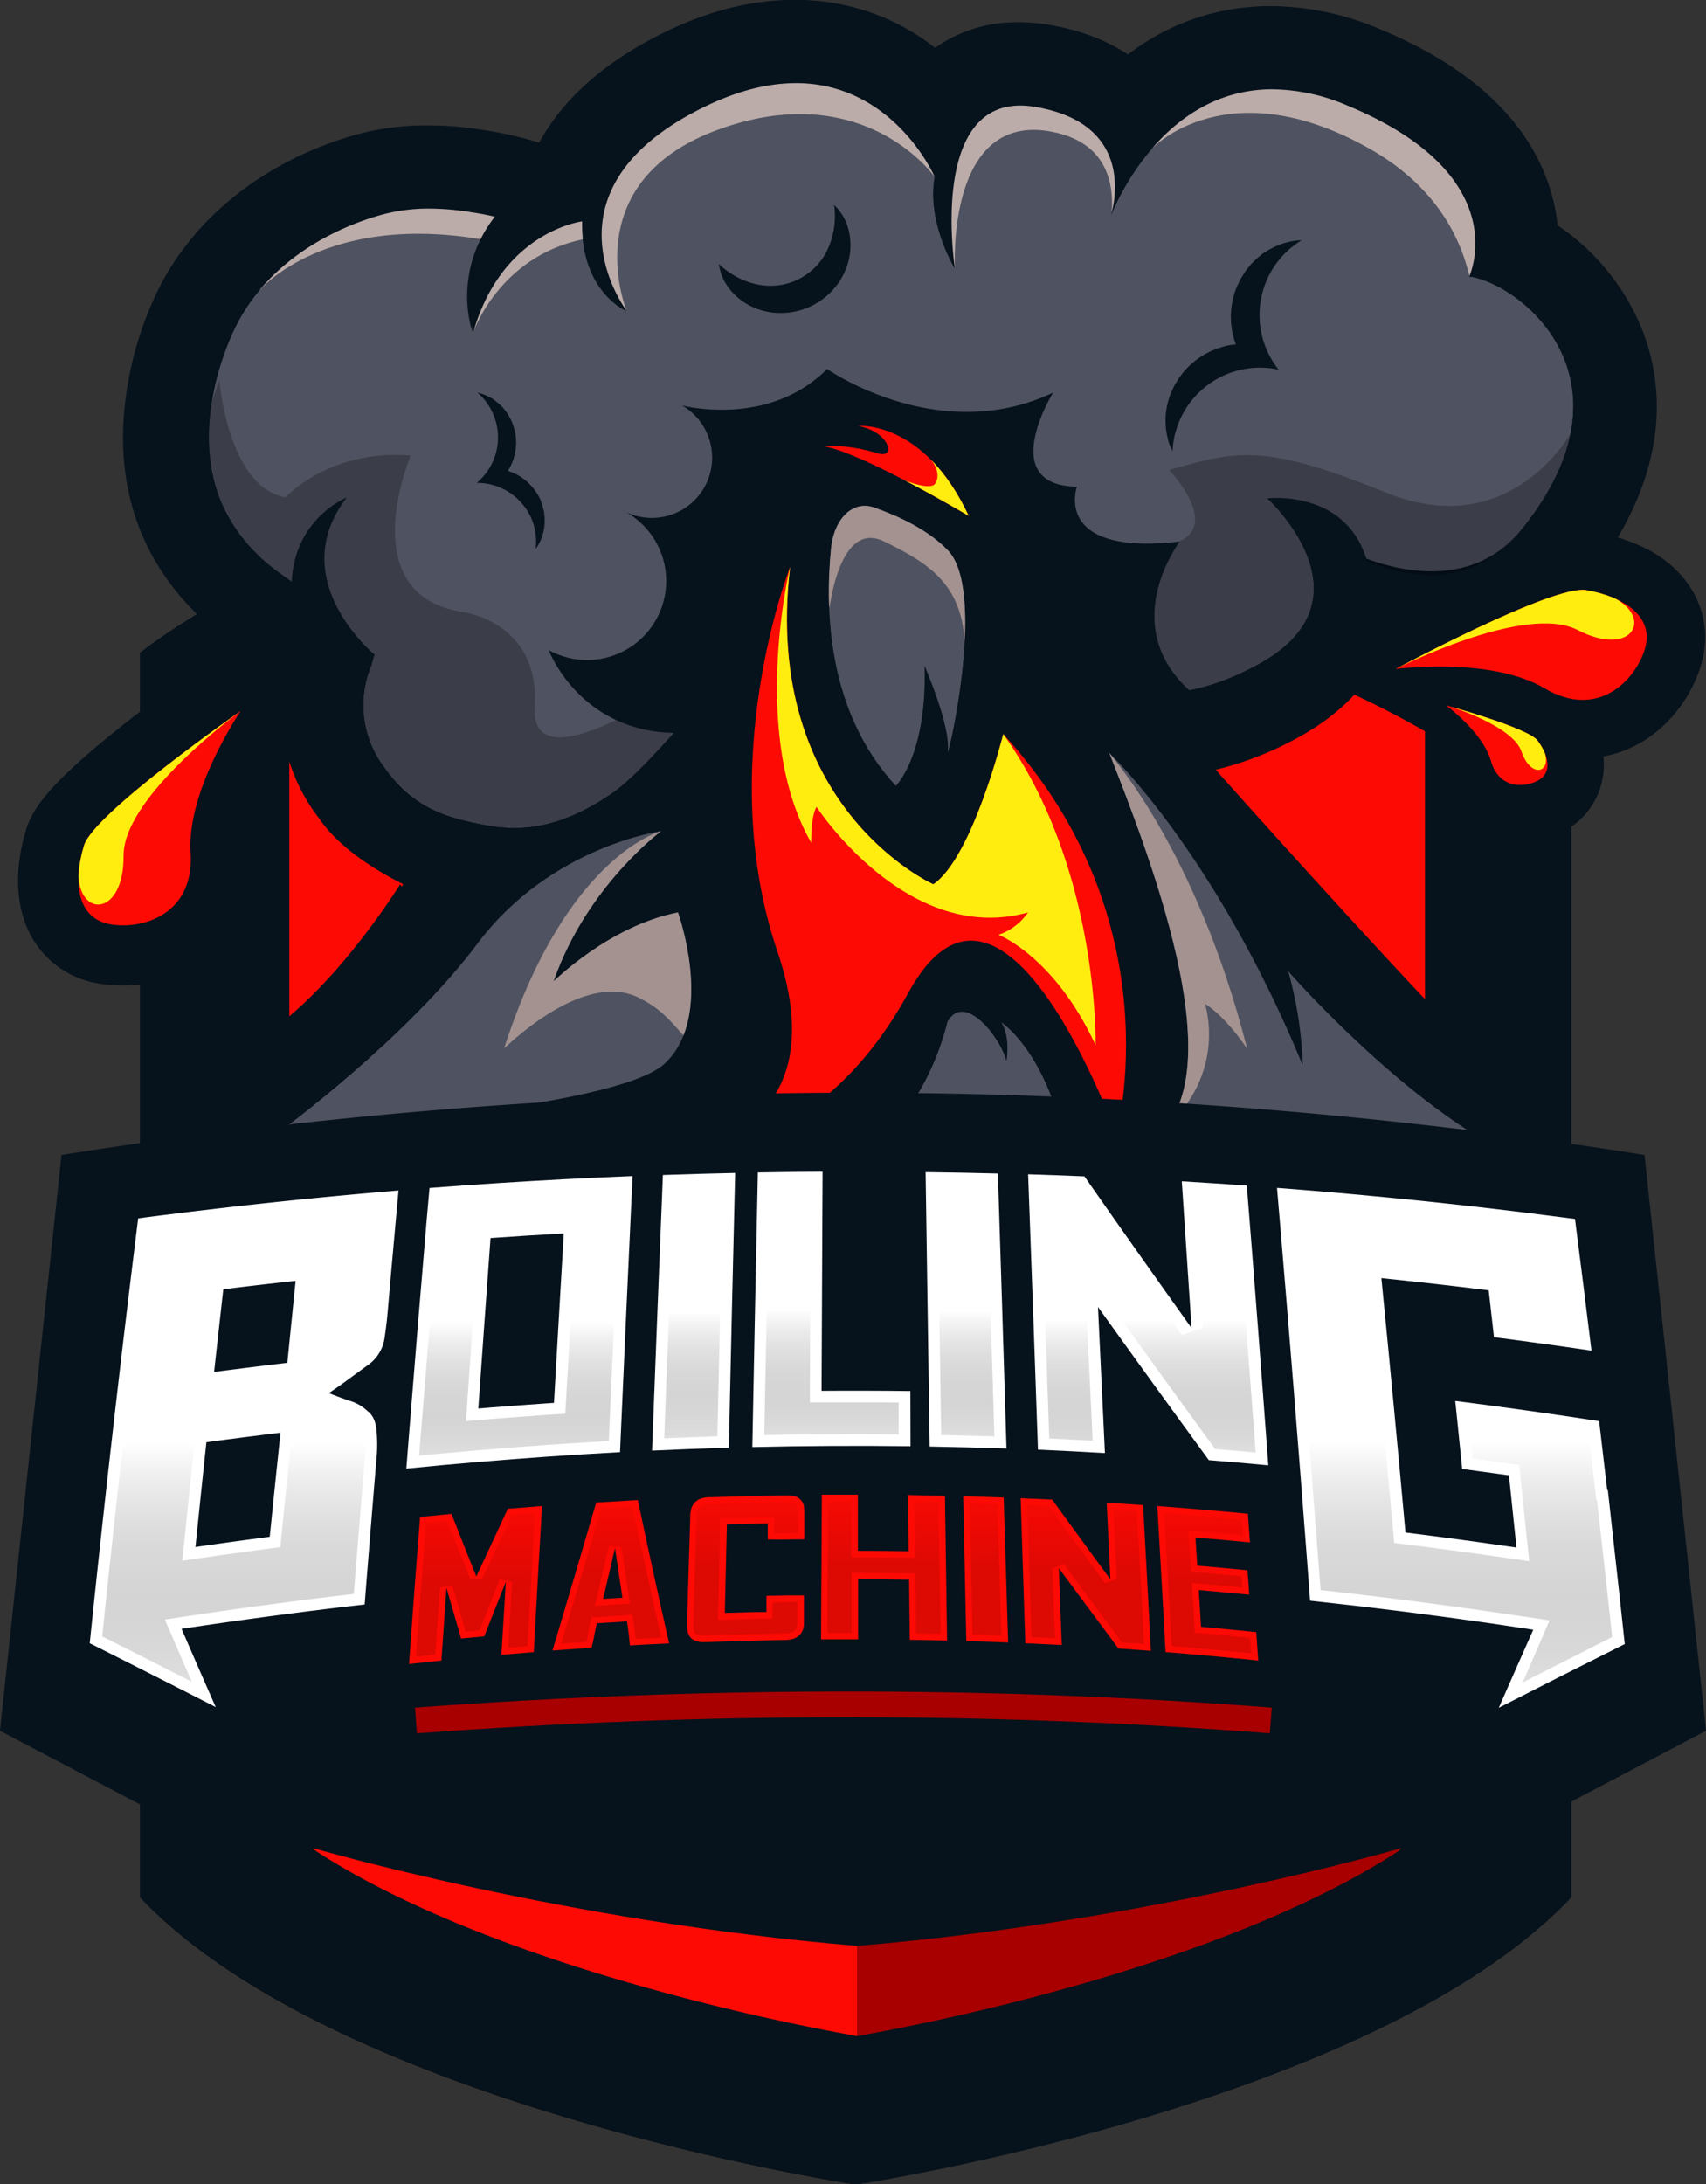 <svg xmlns="http://www.w3.org/2000/svg" xmlns:xlink="http://www.w3.org/1999/xlink" viewBox="0 0 584.07 747.68"><rect x="0" y="0" width="584.07" height="747.68" fill="#333333" stroke="none"/><defs><style>.cls-1{fill:#fd0a04;}.cls-2{fill:#4f5260;}.cls-3{fill:#554548;}.cls-4{fill:#a80000;}.cls-5{fill:#06121c;}.cls-6{fill:#635151;}.cls-7{fill:#bbaca9;}.cls-8{opacity:0.25;}.cls-9{clip-path:url(#clip-path);}.cls-10{fill:#a39290;}.cls-11{clip-path:url(#clip-path-2);}.cls-12{clip-path:url(#clip-path-3);}.cls-13{clip-path:url(#clip-path-4);}.cls-14{fill:#ffed10;}.cls-15{clip-path:url(#clip-path-5);}.cls-16,.cls-17,.cls-18,.cls-19,.cls-20,.cls-21,.cls-22,.cls-24,.cls-30,.cls-31,.cls-41,.cls-42,.cls-43,.cls-44,.cls-45,.cls-46,.cls-47,.cls-53,.cls-54{opacity:0.5;}.cls-16{fill:url(#linear-gradient);}.cls-17{fill:url(#linear-gradient-2);}.cls-18{fill:url(#linear-gradient-3);}.cls-19{fill:url(#linear-gradient-4);}.cls-20{fill:url(#linear-gradient-5);}.cls-21{fill:url(#linear-gradient-6);}.cls-22{fill:url(#linear-gradient-7);}.cls-23{fill:#fff;}.cls-25{fill:url(#linear-gradient-8);}.cls-26{fill:url(#linear-gradient-9);}.cls-27{fill:url(#linear-gradient-10);}.cls-28{fill:url(#linear-gradient-11);}.cls-29{fill:url(#linear-gradient-12);}.cls-30{fill:url(#linear-gradient-13);}.cls-31{fill:url(#linear-gradient-14);}.cls-32{fill:none;stroke:#a80000;stroke-miterlimit:10;stroke-width:8.81px;}.cls-33{clip-path:url(#clip-path-6);}.cls-34{clip-path:url(#clip-path-7);}.cls-35{clip-path:url(#clip-path-8);}.cls-36{clip-path:url(#clip-path-9);}.cls-37{clip-path:url(#clip-path-10);}.cls-38{clip-path:url(#clip-path-11);}.cls-39{clip-path:url(#clip-path-12);}.cls-40{clip-path:url(#clip-path-13);}.cls-41{fill:url(#linear-gradient-15);}.cls-42{fill:url(#linear-gradient-16);}.cls-43{fill:url(#linear-gradient-17);}.cls-44{fill:url(#linear-gradient-18);}.cls-45{fill:url(#linear-gradient-19);}.cls-46{fill:url(#linear-gradient-20);}.cls-47{fill:url(#linear-gradient-21);}.cls-48{fill:url(#linear-gradient-22);}.cls-49{fill:url(#linear-gradient-23);}.cls-50{fill:url(#linear-gradient-24);}.cls-51{fill:url(#linear-gradient-25);}.cls-52{fill:url(#linear-gradient-26);}.cls-53{fill:url(#linear-gradient-27);}.cls-54{fill:url(#linear-gradient-28);}.cls-55{clip-path:url(#clip-path-14);}.cls-56{clip-path:url(#clip-path-15);}.cls-57{clip-path:url(#clip-path-16);}</style><clipPath id="clip-path"><path class="cls-3" d="M94.78,387.28c.24,0,43.68-31.95,68.05-64.79,25-32.84,62.31-38,62.46-38,.42,0,1.67,72.53,78.93,102.76Z"/></clipPath><clipPath id="clip-path-2"><path class="cls-3" d="M502.11,387.28H396.86c23.21-24-4.53-94.86-18.09-129.57-.19,0,35.85,33.39,66.25,107a135.26,135.26,0,0,0-5-32.29C439.85,332.38,470.57,367.19,502.11,387.28Z"/></clipPath><clipPath id="clip-path-3"><path class="cls-3" d="M283.49,188c-2,20.75-1.32,55.49,22.19,81,.05,0,10.75-10.41,9.86-41.11-.11,0,9.06,20.39,7.92,29.56.66,0,13.21-56-.12-69.24-6.89-7.07-17.12-11.71-25.15-14.5C291.19,171.25,284.51,177.22,283.49,188Z"/></clipPath><clipPath id="clip-path-4"><path class="cls-1" d="M269.49,194.13s-26.33,66.93-4.33,131.59-35.83,69.33-35.83,69.33,48.07,4.37,80.62-55.15,71.22,48.48,71.22,48.48,20.2-73-38.7-137.11c0,0-10.47,42.22-23.93,51.43C318.54,302.71,259.82,276.54,269.49,194.13Z"/></clipPath><clipPath id="clip-path-5"><path class="cls-1" d="M292.74,145.79s22.55-2.11,37.91,30.81c0,0-35.57-21.16-49.27-23.78,0,0,7.13-1,18.13,2.37C306,157.19,303.57,147.72,292.74,145.79Z"/></clipPath><linearGradient id="linear-gradient" x1="161.82" y1="567.13" x2="161.82" y2="517.97" gradientUnits="userSpaceOnUse"><stop offset="0.5"/><stop offset="1" stop-opacity="0.25"/></linearGradient><linearGradient id="linear-gradient-2" x1="208.25" y1="562.61" x2="208.25" y2="515.82" xlink:href="#linear-gradient"/><linearGradient id="linear-gradient-3" x1="254.31" y1="559.89" x2="254.31" y2="514.01" xlink:href="#linear-gradient"/><linearGradient id="linear-gradient-4" x1="301.62" y1="559.31" x2="301.62" y2="513.84" xlink:href="#linear-gradient"/><linearGradient id="linear-gradient-5" x1="336.45" y1="559.96" x2="336.45" y2="514.43" xlink:href="#linear-gradient"/><linearGradient id="linear-gradient-6" x1="370.71" y1="562.73" x2="370.71" y2="515.15" xlink:href="#linear-gradient"/><linearGradient id="linear-gradient-7" x1="412.49" y1="565.94" x2="412.49" y2="517.94" xlink:href="#linear-gradient"/><linearGradient id="linear-gradient-8" x1="176.97" y1="406.78" x2="176.97" y2="498.29" gradientUnits="userSpaceOnUse"><stop offset="0.5" stop-color="#fff"/><stop offset="1" stop-opacity="0.25"/></linearGradient><linearGradient id="linear-gradient-9" x1="236.5" y1="405.61" x2="236.5" y2="492.36" xlink:href="#linear-gradient-8"/><linearGradient id="linear-gradient-10" x1="283.69" y1="405.13" x2="283.69" y2="491.26" xlink:href="#linear-gradient-8"/><linearGradient id="linear-gradient-11" x1="329.7" y1="405.29" x2="329.7" y2="491.71" xlink:href="#linear-gradient-8"/><linearGradient id="linear-gradient-12" x1="392.02" y1="406.15" x2="392.02" y2="497.2" xlink:href="#linear-gradient-8"/><linearGradient id="linear-gradient-13" x1="82.52" y1="411.91" x2="82.52" y2="575.69" xlink:href="#linear-gradient-8"/><linearGradient id="linear-gradient-14" x1="495.7" y1="410.97" x2="495.7" y2="575.93" xlink:href="#linear-gradient-8"/><clipPath id="clip-path-6"><path class="cls-1" d="M542.09,202c13.22,2.33,23.28,9.24,20.1,20s-16.07,24.48-34.44,13.6S476.82,229,476.82,229,530.84,200,542.09,202Z"/></clipPath><clipPath id="clip-path-7"><path class="cls-1" d="M27.78,289.35c-3.91,12.84-2.3,24.94,8.77,27s29.1-3.24,27.71-24.55S81.4,243.38,81.4,243.38,31.1,278.43,27.78,289.35Z"/></clipPath><clipPath id="clip-path-8"><path class="cls-1" d="M525.43,253.52c3.8,5.15,5,10.85.35,13.53s-13.6,3.17-16.37-6.63-15.4-19-15.4-19S522.2,249.13,525.43,253.52Z"/></clipPath><clipPath id="clip-path-9"><path class="cls-2" d="M503.11,387.28H397.86c23.21-24-4.53-94.86-18.09-129.57-.19,0,35.85,33.39,66.25,107a135.26,135.26,0,0,0-5-32.29C440.85,332.38,471.57,367.19,503.11,387.28Z"/></clipPath><clipPath id="clip-path-10"><path class="cls-2" d="M284.49,188c-2,20.75-1.32,55.49,22.19,81,.05,0,10.75-10.41,9.86-41.11-.11,0,9.06,20.39,7.92,29.56.66,0,13.21-56-.12-69.24-6.89-7.07-17.12-11.71-25.15-14.5C292.19,171.25,285.51,177.22,284.49,188Z"/></clipPath><clipPath id="clip-path-11"><path class="cls-1" d="M270.49,194.13s-26.33,66.93-4.33,131.59-35.83,69.33-35.83,69.33,48.07,4.37,80.62-55.15,71.22,48.48,71.22,48.48,20.2-73-38.7-137.11c0,0-10.47,42.22-23.93,51.43C319.54,302.71,260.82,276.54,270.49,194.13Z"/></clipPath><clipPath id="clip-path-12"><path class="cls-1" d="M293.74,145.79s22.55-2.11,37.91,30.81c0,0-35.57-21.16-49.27-23.78,0,0,7.13-1,18.13,2.37C307,157.19,304.57,147.72,293.74,145.79Z"/></clipPath><clipPath id="clip-path-13"><path class="cls-2" d="M232.38,313.11l-.26-.78h0C208.4,317,189.69,335.9,189.53,335.9c11.42-32.75,36.91-51.38,36.76-51.38s-37.44,5.14-62.46,38C139.45,355.33,96,387.28,95.78,387.28c0,0,114.05-7.06,131.62-23.06C243.45,349.61,234.12,318.4,232.38,313.11Z"/></clipPath><linearGradient id="linear-gradient-15" x1="162.82" y1="567.13" x2="162.82" y2="517.97" xlink:href="#linear-gradient"/><linearGradient id="linear-gradient-16" x1="209.25" y1="562.61" x2="209.25" y2="515.82" xlink:href="#linear-gradient"/><linearGradient id="linear-gradient-17" x1="255.31" y1="559.89" x2="255.31" y2="514.01" xlink:href="#linear-gradient"/><linearGradient id="linear-gradient-18" x1="302.62" y1="559.31" x2="302.62" y2="513.84" xlink:href="#linear-gradient"/><linearGradient id="linear-gradient-19" x1="337.45" y1="559.96" x2="337.45" y2="514.43" xlink:href="#linear-gradient"/><linearGradient id="linear-gradient-20" x1="371.71" y1="562.73" x2="371.71" y2="515.15" xlink:href="#linear-gradient"/><linearGradient id="linear-gradient-21" x1="413.49" y1="565.94" x2="413.49" y2="517.94" xlink:href="#linear-gradient"/><linearGradient id="linear-gradient-22" x1="177.97" y1="406.78" x2="177.97" y2="498.29" xlink:href="#linear-gradient-8"/><linearGradient id="linear-gradient-23" x1="237.5" y1="405.61" x2="237.5" y2="492.36" xlink:href="#linear-gradient-8"/><linearGradient id="linear-gradient-24" x1="284.69" y1="405.13" x2="284.69" y2="491.26" xlink:href="#linear-gradient-8"/><linearGradient id="linear-gradient-25" x1="330.7" y1="405.29" x2="330.7" y2="491.71" xlink:href="#linear-gradient-8"/><linearGradient id="linear-gradient-26" x1="393.02" y1="406.15" x2="393.02" y2="497.2" xlink:href="#linear-gradient-8"/><linearGradient id="linear-gradient-27" x1="83.52" y1="411.91" x2="83.52" y2="575.69" xlink:href="#linear-gradient-8"/><linearGradient id="linear-gradient-28" x1="496.7" y1="410.97" x2="496.7" y2="575.93" xlink:href="#linear-gradient-8"/><clipPath id="clip-path-14"><path class="cls-1" d="M543.09,202c13.22,2.33,23.28,9.24,20.1,20s-16.07,24.48-34.44,13.6S477.82,229,477.82,229,531.84,200,543.09,202Z"/></clipPath><clipPath id="clip-path-15"><path class="cls-1" d="M28.78,289.35c-3.91,12.84-2.3,24.94,8.77,27s29.1-3.24,27.71-24.55S82.4,243.38,82.4,243.38,32.1,278.43,28.78,289.35Z"/></clipPath><clipPath id="clip-path-16"><path class="cls-1" d="M526.43,253.52c3.8,5.15,5,10.85.35,13.53s-13.6,3.17-16.37-6.63-15.4-19-15.4-19S523.2,249.13,526.43,253.52Z"/></clipPath></defs><title>Ресурс 2</title><g id="Слой_2" data-name="Слой 2"><g id="Capa_1" data-name="Capa 1"><path d="M467.36,211.37c.57-.31,14.15-7.58,29.38-14.72,29.61-13.89,40.63-15.79,48.82-14.35a60.75,60.75,0,0,1,16.68,5.34c16.37,8.2,23.88,23.92,19.13,40-2.92,9.92-11,22.66-24.8,28.67-11.16,4.85-23.81,4.26-35.63-1.66-1.13-.57-2.27-1.19-3.39-1.85-.31-.18-.64-.36-1-.54-10-5-29.34-4.5-37.17-3.48L371.28,262.91Z"/><path d="M513.71,288a32.61,32.61,0,0,0,21.23-3.76,25.46,25.46,0,0,0,12.54-16.91c1.79-8.26-.51-17.34-6.47-25.55-2.87-4-7.21-9.94-41.55-19.67L391.57,191.56l90.51,65.87c3.09,2.34,6.89,6.42,7.7,8.26,3.35,12,12.28,20.34,23.92,22.33Z"/><path class="cls-1" d="M296.22,723h0Zm-3.68-.6A808.46,808.46,0,0,1,202,701.16C143.11,683.63,98.83,662.24,73,639V236.34a312,312,0,0,1,49.93-26.23c35.3-14.88,93.36-32.62,169.54-32.62,118.9,0,194.46,42.26,219.46,58.81V639C458.79,686.83,340.3,714.6,292.54,722.36Z"/><path d="M292.46,202.49a440.44,440.44,0,0,1,91.18,9.32,381.09,381.09,0,0,1,66.67,20.52,310.45,310.45,0,0,1,36.62,18v376.9c-23.84,18-62.17,35.39-110.52,49.83A789.58,789.58,0,0,1,292.46,697,789.5,789.5,0,0,1,208.52,677c-48.35-14.44-86.68-31.8-110.52-49.83V250.26a308.63,308.63,0,0,1,32.79-16.32,377.79,377.79,0,0,1,67.67-21.52,439.28,439.28,0,0,1,94-9.93m0-50c-157.71,0-244.47,71-244.47,71v426c67.31,71.28,244.47,98.21,244.47,98.21s177.16-26.92,244.47-98.21v-426s-86.76-71-244.47-71Z"/><polygon points="291.54 711.98 106.27 664.55 70.59 617.82 81.81 541.84 82.9 441.41 118.53 484.74 226.55 492.06 366.58 493.56 478.65 482.08 494.62 493.56 517.51 523.56 494.62 632.64 483.56 660.05 384.05 700.55 291.54 711.98"/><path class="cls-1" d="M106.27,632.64S192,657.76,292.46,666.1v52.33L132.25,669.76Z"/><path class="cls-4" d="M478.65,632.64s-85.73,25.12-186.19,33.46v52.33l160.21-48.67Z"/><path class="cls-5" d="M536.93,223.47s-86.76-71-244.47-71S48,223.47,48,223.47v426c67.31,71.28,244.47,98.21,244.47,98.21s177.16-26.92,244.47-98.21Z"/><path class="cls-5" d="M560.89,112.05a78.62,78.62,0,0,0-28.62-34.88,62.89,62.89,0,0,0-4-16.54C520,39.15,500.71,22.05,471,9.8a95.47,95.47,0,0,0-36.41-7.67A79.1,79.1,0,0,0,385.73,19c-7.78-5.26-17.16-8.8-28-10.57a59,59,0,0,0-9.43-.78,47.4,47.4,0,0,0-28.67,9.12A76.47,76.47,0,0,0,271.45,0c-14.48,0-29.62,3.9-45,11.58-19.81,9.9-33.91,22.5-42,37.52a132.17,132.17,0,0,0-19.73-4.56,117.23,117.23,0,0,0-18.77-1.59A89.5,89.5,0,0,0,121,46.36c-31.61,9.16-56.52,29.57-68.34,56A119.68,119.68,0,0,0,42.29,144c-1,17.53,2.52,33.41,10.4,47.2A84.53,84.53,0,0,0,66.6,209.38c6.92,7.2,18.39,14.77,25.31,19l1,1c.73,1,1.64,2.16,2.7,3.46a63.83,63.83,0,0,0,0,17,63.16,63.16,0,0,0,12.33,29.9c.78,1.1,1.53,2.11,2.3,3.06,7.08,8.83,18.32,15.62,26.8,19.87L72.35,401.91,61.22,419l20.3-1.63c1-.08,102.5-8.24,203.24-18.09,59.23-5.79,106.64-11,140.92-15.55,20.5-2.71,36.53-5.2,47.66-7.42,16.86-3.35,24.27-5.9,26.51-13a11,11,0,0,0-3.63-11.81l0,0,0,0c-6-5-57.45-61.45-81-88a113,113,0,0,0,27.9-10.85c15.63-8.45,24.15-18.78,28.77-28a21.75,21.75,0,0,0,5.63.7,28.67,28.67,0,0,0,3.93-.28,71.84,71.84,0,0,0,7.2.37c21.34,0,40-9.26,54-26.78,11.7-14.66,19.13-29.71,22.09-44.72A72.26,72.26,0,0,0,560.89,112.05Z"/><path class="cls-5" d="M41.41,337.29a45.3,45.3,0,0,1-8-.7,31.92,31.92,0,0,1-21.9-14.72c-6-9.79-7-23.16-2.63-37.64,2.38-8,9-17,34.7-37.22,13.21-10.41,25.8-19.29,26.32-19.67L159,164.53,98,254.89c-6,9-14.19,26.09-13.5,35.91,1.16,16.54-5.21,27.11-10.76,33.07-7.95,8.53-19.72,13.42-32.3,13.42Z"/><path class="cls-6" d="M428.08,21.15"/><path class="cls-6" d="M175,292.62a58.45,58.45,0,0,1-10.25-.92c-14-2.5-27.62-6-39.55-20.85-.6-.75-1.18-1.53-1.83-2.45a44.07,44.07,0,0,1-6.87-41.09,79.92,79.92,0,0,1-8.89-10.24l-3.6-3.75c-4.17-2.51-17.43-10.74-23.76-17.42a65.2,65.2,0,0,1-10.92-14.25c-10.91-19.09-10.58-45.79.87-71.42,9.51-21.27,30-37.81,56.14-45.39a69.33,69.33,0,0,1,19.55-2.66,98.53,98.53,0,0,1,15.75,1.35A108.33,108.33,0,0,1,180.38,68L185.95,70a43.74,43.74,0,0,1,11.18-3.34l.71-.09c4.77-15.09,17.27-27.79,37.22-37.76,12.67-6.34,24.91-9.55,36.38-9.55,25.51,0,41.25,15.26,49.32,26.37a35.74,35.74,0,0,1,5.4-8.74,28.19,28.19,0,0,1,22.12-9.93,39.73,39.73,0,0,1,6.34.53c14.44,2.35,24.69,8.43,30.46,18.08l.27.46c10.24-12.35,26.22-24.64,49.26-24.64a76.42,76.42,0,0,1,29.08,6.22c24.62,10.16,40.32,23.62,46.67,40a43,43,0,0,1,2.71,20.8c11.61,5.12,24.06,16.27,30,30.9,5.87,14.48,7.94,37.9-15.52,67.31-10.21,12.79-23.68,19.55-39,19.55-12.83,0-24.18-4.76-30.69-8.18a34.55,34.55,0,0,1-.09,7.52c-1.51,12.3-9.55,22.46-23.9,30.22-13.33,7.21-26.22,10.86-38.29,10.86a54.13,54.13,0,0,1-36.84-14q-.95,1-1.91,2C342.52,253.39,326.27,263,308.57,263a49.4,49.4,0,0,1-8-.66,45,45,0,0,1-5.39-1.23c-10.53-1.83-20.8-8-28.27-16.87a40.47,40.47,0,0,1-5.31-8.33A87.94,87.94,0,0,1,250,241.47l16.29,3.58-27.91,10.2c-.66.71-1.54,1.69-2.36,2.59-5.44,6-14.55,16-21.65,21C200.93,288.1,188.08,292.62,175,292.62Z"/><path d="M271.45,28.45c33.64,0,47.56,32.1,47.56,32.1-2.77,15.69,6.92,31.37,6.92,31.37s-8.8-55.78,22.36-55.78a30.3,30.3,0,0,1,4.86.41c36.91,6,26.1,37.48,26.1,37.48s16-43.46,55.38-43.47a66.83,66.83,0,0,1,25.56,5.52C518.31,60.1,502,94.64,502,94.64c17.11,2.18,59.24,34.89,18.3,86.19-9.8,12.28-21.29,16.08-31.76,16.08-16.93,0-31.17-9.94-31.17-9.94-4.93-16.13-23.36-16.37-24.41-16.37h0s37.9,34.62-3.44,57c-13.23,7.15-24.5,9.75-33.9,9.75a44.84,44.84,0,0,1-36.93-18.67,130.6,130.6,0,0,1-8.8,9.79c-10.59,14.08-24.35,25.3-41.33,25.3a40,40,0,0,1-6.46-.53,35.63,35.63,0,0,1-4.79-1.13c-8.86-1.39-17.4-6.76-23.3-13.79-5-6-8.12-15.82-8.73-23.81-.56-7.2.5-13.16,2.13-19.53,0,0-9.37,12-7.32,31-18,12.11-43,12.43-32,19.21a16.71,16.71,0,0,0,5.18,2.07c-1,.37-15.23,17.68-24.26,24-10.76,7.47-21.83,12.18-34,12.18a48.94,48.94,0,0,1-8.62-.78c-14-2.49-24.36-5.56-34-17.54-.56-.7-1.08-1.42-1.59-2.15a35.27,35.27,0,0,1-4.55-35.44,24.64,24.64,0,0,1,1-3.46c-5.49-3-12.55-12.9-12.55-12.9l-4.9-5.11s-16.63-9.8-23-16.6a55.51,55.51,0,0,1-9.5-12.37c-10.94-19.15-7.33-43.81,1.28-63.07C88.16,92.77,108.59,79.59,129,73.69a60.67,60.67,0,0,1,17-2.29,89.92,89.92,0,0,1,14.28,1.23,100.78,100.78,0,0,1,17.11,4.09,39.84,39.84,0,0,0-6.81,5.77c-8.37,8.77-10.6,19.39-9.63,31.57,9.82-34.92,37.36-38.28,37.36-38.28-.5,24.3,15.33,30.75,15.33,30.75h0s-31.48-41,25.61-69.5c12.32-6.16,23-8.57,32.26-8.57m0-18.45c-12.92,0-26.54,3.54-40.51,10.52-20,10-33.4,22.74-39.93,37.94-1.51.39-3.3.92-5.28,1.65l-2.3-.81a117.41,117.41,0,0,0-20.29-4.9,107.46,107.46,0,0,0-17.19-1.46,79.51,79.51,0,0,0-22.12,3C95,64.3,72.44,82.71,61.83,106.45a109.59,109.59,0,0,0-9.55,38.08c-.87,15.57,2.19,29.6,9.09,41.68a74.48,74.48,0,0,0,12.36,16.15c6.68,7,19,14.85,24.52,18.22l2.32,2.43c1.36,1.84,3.33,4.37,5.71,7a54.39,54.39,0,0,0-.77,18.58A53.1,53.1,0,0,0,116,273.87c.7,1,1.37,1.9,2,2.74C132,294,148,298.07,163.18,300.79A67.69,67.69,0,0,0,175,301.85c15,0,29.55-5.06,44.54-15.47,7.35-5.1,15.5-13.83,23.22-22.34l.82-.9,21.19-7.77a57.16,57.16,0,0,0,28.3,14.71,54.17,54.17,0,0,0,6,1.34,58.67,58.67,0,0,0,9.45.78c11.62,0,22.8-3.51,33.26-10.44a88.78,88.78,0,0,0,18.3-16.57,64,64,0,0,0,35.5,10.59c13.62,0,28-4,42.67-12,18.23-9.85,25.28-22.29,27.77-32.32a70.84,70.84,0,0,0,22.52,3.88c18.2,0,34.16-8,46.18-23,10.69-13.39,17.45-27,20.09-40.41a62.43,62.43,0,0,0-3.23-36.12,68.5,68.5,0,0,0-29.06-32.92A52.44,52.44,0,0,0,519,64.24c-7.29-18.83-24.7-34-51.75-45.2a85.55,85.55,0,0,0-32.59-6.92c-18.16,0-34.8,6.83-48.69,19.87-6.16-5.85-15.56-11.33-29.83-13.65a49,49,0,0,0-7.82-.65C336.87,17.7,327,22,319.7,30.24,306.32,17,289.68,10,271.45,10Z"/><path class="cls-7" d="M213.58,106.53s-18.24-44.26,31.57-62.25S319,60.56,319,60.56L312.5,36.89,294.51,24l-32.76-3.23-27.22,7.71-19.38,10.6L201.31,52.12,196.7,66,200.85,81l5.84,17.22A18.9,18.9,0,0,0,213.58,106.53Z"/><path class="cls-7" d="M393.47,43l12.07-12,14.76-5.23,25.22-.62,36.3,13.42S492.89,51,502.11,61.49s9.23,15.39,9.23,15.39l-9.23,17.74C498.61,79.8,489.43,63,467.67,50.78c-48.6-27.33-74.2,0-74.2,0Z"/><path class="cls-7" d="M379.24,74.05l3.84-12.24s2.15-4,0-10.15S372,38.74,372,38.74L339.41,31l-8.3,2.77s-8.61,4.77-9.84,10.69,0,19.13,0,19.13.09,17.12,4.66,28.29c0,0-3.12-54.11,33.48-46.73,17.24,3.48,21,15.63,20.23,27.5"/><path class="cls-7" d="M88,99.2S111.81,71,169.48,83l7.74-10.46s-2.11-8.64-16.69-8.93a212.15,212.15,0,0,0-28.42,1.55L107.2,72.57l-16,7.48-8.3,9.57Z"/><path class="cls-7" d="M160.89,114.07S169.6,88,198.49,81.93l3.75-7.43-8.77-4.32-16.14,6.55L169.48,83l-4.24,9.09S159,107.5,160.89,114.07Z"/><path d="M271.45,28.45c33.64,0,47.56,32.1,47.56,32.1-2.77,15.69,6.92,31.37,6.92,31.37s-8.8-55.78,22.36-55.78a30.3,30.3,0,0,1,4.86.41c36.91,6,26.1,37.48,26.1,37.48s16-43.47,55.38-43.47a66.85,66.85,0,0,1,25.56,5.52C518.31,60.1,502,94.64,502,94.64c17.11,2.18,59.24,34.89,18.3,86.19-9,11.28-20.49,14.73-31.18,14.73-16.87,0-31.75-8.59-31.75-8.59s5.84-8.78-24.46-16.37c0,0,37.9,34.62-3.44,57-13.23,7.15-24.5,9.75-33.9,9.75a44.84,44.84,0,0,1-36.93-18.67,130.6,130.6,0,0,1-8.8,9.79c-10.59,14.08-24.35,25.3-41.33,25.3a40,40,0,0,1-6.46-.53,35.63,35.63,0,0,1-4.79-1.13c-8.86-1.39-17.4-6.76-23.3-13.79-5-6-8.12-15.82-8.73-23.81-.56-7.2.5-13.16,2.13-19.53,0,0-9.37,12-7.32,31-18,12.11-43,12.43-32,19.21a16.71,16.71,0,0,0,5.18,2.07c-1,.37-15.23,17.68-24.26,24-10.76,7.47-21.83,12.18-34,12.18a48.94,48.94,0,0,1-8.62-.78c-14-2.49-24.36-5.56-34-17.54-.56-.7-1.08-1.42-1.59-2.15a35.27,35.27,0,0,1-4.55-35.44,24.64,24.64,0,0,1,1-3.46c-5.49-3-12.55-12.9-12.55-12.9l-4.9-5.11s-16.63-9.8-23-16.6a55.51,55.51,0,0,1-9.5-12.37c-10.94-19.15-7.33-43.81,1.28-63.07C88.16,92.77,108.59,79.59,129,73.69a60.67,60.67,0,0,1,17-2.29,89.92,89.92,0,0,1,14.28,1.23,100.78,100.78,0,0,1,17.11,4.09,39.84,39.84,0,0,0-6.81,5.77c-8.37,8.77-10.6,19.39-9.63,31.57,9.82-34.92,37.36-38.28,37.36-38.28-.5,24.3,15.33,30.75,15.33,30.75h0s-31.48-41,25.61-69.5c12.32-6.16,23-8.57,32.26-8.57m0-18.45c-12.92,0-26.54,3.54-40.51,10.52-20,10-33.4,22.74-39.93,37.94-1.51.39-3.3.92-5.28,1.65l-2.3-.81a117.42,117.42,0,0,0-20.29-4.9,107.46,107.46,0,0,0-17.19-1.46,79.51,79.51,0,0,0-22.12,3c-28.78,8.34-51.38,26.74-62,50.49a109.59,109.59,0,0,0-9.55,38.08c-.87,15.57,2.19,29.6,9.09,41.68a74.48,74.48,0,0,0,12.36,16.15c6.68,7,19,14.86,24.52,18.22l2.33,2.43c1.36,1.84,3.33,4.37,5.71,7a54.39,54.39,0,0,0-.77,18.58A53.11,53.11,0,0,0,116,273.87c.7,1,1.37,1.9,2,2.74C132,294,148,298.07,163.18,300.79A67.69,67.69,0,0,0,175,301.85c15,0,29.54-5.06,44.54-15.47,7.35-5.1,15.5-13.83,23.22-22.34l.82-.9,21.19-7.77a57.16,57.16,0,0,0,28.3,14.71,54.18,54.18,0,0,0,6,1.34,58.67,58.67,0,0,0,9.45.78c11.62,0,22.8-3.51,33.26-10.44a88.79,88.79,0,0,0,18.3-16.57,64,64,0,0,0,35.5,10.59c13.62,0,28-4,42.67-12,18.83-10.18,25.74-23.12,28-33.31A80.69,80.69,0,0,0,489.16,214c18.52,0,34.29-7.5,45.6-21.68,10.69-13.39,17.45-27,20.09-40.41a62.43,62.43,0,0,0-3.24-36.12,68.5,68.5,0,0,0-29.06-32.92A52.43,52.43,0,0,0,519,64.25c-7.29-18.83-24.7-34-51.75-45.2a85.57,85.57,0,0,0-32.6-6.92c-18.16,0-34.79,6.83-48.69,19.87-6.16-5.85-15.56-11.33-29.83-13.65a49,49,0,0,0-7.82-.65C336.87,17.7,327,22,319.7,30.24,306.32,17,289.68,10,271.45,10Z"/><path d="M127.31,224s-31.19-25.67-9.5-53.81c0,0-22.61,8.77-18.45,37.83l11.07,13.38,5.07,5.07Z"/><path class="cls-6" d="M284.57,70.17a22.15,22.15,0,0,1-39.42,20.2"/><path d="M284.57,70.17a17.27,17.27,0,0,1,4.84,8.11,21.42,21.42,0,0,1,.32,10,23.22,23.22,0,0,1-4.33,9.44A24.09,24.09,0,0,1,267,107.14a23.2,23.2,0,0,1-10.19-2,21.38,21.38,0,0,1-7.94-6.1,17.24,17.24,0,0,1-3.75-8.67,27.09,27.09,0,0,0,14.14,7.18,21.61,21.61,0,0,0,22.86-11.71A27,27,0,0,0,284.57,70.17Z"/><path d="M434.74,92a30,30,0,0,0,2,34.53,30,30,0,0,0-36.32,28l0,0c-.33-.77-.65-1.55-1-2.34s-.49-1.63-.71-2.46-.33-1.68-.47-2.54-.16-1.73-.19-2.6,0-1.75.07-2.63.18-1.76.35-2.63.38-1.72.64-2.61.64-1.85,1-2.7c.3-.69.63-1.37.94-2l.82-1.36.71-1.16c.52-.74,1.09-1.46,1.64-2.18s1.24-1.34,1.88-2,1.38-1.22,2.08-1.81,1.5-1.07,2.26-1.6,1.61-.91,2.42-1.36,1.7-.75,2.55-1.11,1.77-.57,2.66-.85,1.82-.4,2.74-.57l1.29-.15-.44-1.21c-.26-.9-.48-1.81-.7-2.71s-.3-1.84-.42-2.76-.11-1.86-.13-2.78.06-1.85.15-2.77.25-1.83.43-2.74.44-1.79.7-2.67.6-1.72,1-2.58.88-1.81,1.32-2.62l.61-.95.31-.47.15-.24.08-.12,0-.06,0,0,.14-.23c.55-.72,1.1-1.42,1.67-2.11s1.25-1.29,1.87-1.92,1.36-1.15,2-1.72,1.47-1,2.2-1.47,1.55-.83,2.32-1.23,1.61-.67,2.41-1,1.66-.48,2.48-.71,1.68-.32,2.52-.45l1.89-.12A29.9,29.9,0,0,0,434.74,92Z"/><path d="M181.37,178.59a20.26,20.26,0,0,0-19.16-13.29,20.25,20.25,0,0,0,.23-30.92h0l1.65.46q.8.3,1.6.64c.51.26,1,.52,1.54.81s1,.63,1.46,1,.92.74,1.36,1.13.86.83,1.25,1.28.75.92,1.12,1.42.72,1.11,1,1.64.46.9.7,1.35l.38,1,.32.86c.17.59.32,1.18.48,1.78s.19,1.22.29,1.83.07,1.24.1,1.86-.06,1.24-.09,1.87-.19,1.23-.29,1.85-.31,1.21-.47,1.82-.43,1.18-.66,1.76-.54,1.13-.84,1.69l-.46.75.83.27c.58.24,1.16.5,1.73.75s1.1.61,1.64.92,1,.71,1.53,1.08,1,.8,1.41,1.23.87.89,1.27,1.36.77,1,1.12,1.48.66,1,1,1.59.6,1.22.84,1.79l.25.72.12.36.06.18,0,.09,0,0v0l.07.17c.15.59.3,1.18.43,1.77s.16,1.2.24,1.79,0,1.2.06,1.8-.09,1.19-.13,1.78-.2,1.17-.31,1.74-.31,1.13-.48,1.69-.44,1.08-.66,1.61-.53,1-.81,1.52l-.72,1.05A20.15,20.15,0,0,0,181.37,178.59Z"/><path d="M160.89,114.07s-8.79-22.91,10.9-43.89l10.3,4.55-2,4.46-6,6.46S159.68,100.66,160.89,114.07Z"/><path class="cls-8" d="M235.64,237.18l-4.42,17.4-12.45,21.7s8.93,8-21.76,10-36.74,0-36.74,0L150,281.71l-25.53-23.26-9.08-31.94-12.61-18.45L80.09,196.23,62.44,183.61l1-22.42L74.09,130.1S77,166.73,96.74,170.23c0,0,15.13-16.61,42.87-14.3,0,0-20.17,47.52,17.65,53.52,0,0,26.68,3.2,24.84,32.48s55.49-12.22,55.49-12.22Z"/><path class="cls-8" d="M348.8,181.51l18.46,36.65L385.92,234l19.51,7.92,23.2-8.58,15.53-15.18,3.58-10,21.84,1.89s1.36,11.71,24.57,0S533,171.31,533,171.31l4.65-14.85-1.08-7.94s-20.63,37.3-62.94,20.15-51.18-14.32-74.38-7.82c0,0,17.21,18.09,3.71,24.34l-8.75,6.5-12,.75L368,188.61l-20.25-7.67"/><path d="M433,170.6s29.13-3.52,34.79,24.62l-7.33,1.47-6.67-8.08L447.09,181Z"/><path d="M402.93,185.37c-43.83,5.07-35.22-18.76-35.22-18.76-27.84-.46-8.15-32.23-8.15-32.23-39.22,18.68-77.39-8.07-77.39-8.07-20.18,20.3-49.67,12.48-49.67,12.48a20.63,20.63,0,0,1-20.63,35.74,27.07,27.07,0,1,1-25,48s10.94,29.27,45.64,28.34l5.31-6.92-3.83-4.6c17-18.47,28.92-35.64,33-50.84l16,9.85,30.42,7.77s20.33,7.84,30.48,16.15,14.76,9.51,14.76,9.51l27.9,10.66,27-.53C377.55,218.64,402.93,185.37,402.93,185.37Z"/><path d="M264.92,141.7c-6.58,4.23-18.69,34.12-32.72,63.75-13.68,29.64-29.28,59-34.68,62.3-11.2,6.53-30.42,10.3-67.59,54.74-22.79,27.61-66.81,84.87-49.2,84.87,158.73,0,467.86-5.13,454.67-14.12-12.26-8.36-28.53-20.06-45.55-34.09-35.74-29.13-74.68-68.3-97.47-108.48-30.37-51.23-44.65-49.22-52.93-57.75A67.88,67.88,0,0,1,335,177.68C334.43,174,318.6,163,302.91,154,287,144.92,271.18,137.77,264.92,141.7Z"/><path class="cls-3" d="M94.78,387.28c.24,0,43.68-31.95,68.05-64.79,25-32.84,62.31-38,62.46-38,.42,0,1.67,72.53,78.93,102.76Z"/><g class="cls-9"><path class="cls-10" d="M225.29,284.52c-.09,0-32.46,8.41-53.68,74.29.38,0,27.28-27.39,46.61-17,20.58,10.36,8.22,25.41,86,45.5q-15.81-22-29.52-44A697.45,697.45,0,0,1,225.29,284.52Z"/></g><path d="M253.83,337.29s-16,45.77-56,57.77l24.41,6.05,22.09,3.62,21-13,34.73,3.33,15.82-3.33V371L300.2,352.72Z"/><path d="M225.29,284.52c.15,0-25.34,18.63-36.76,51.38.17,0,22.35-22.47,49-24.47Q231.07,298,225.29,284.52Z"/><path class="cls-3" d="M502.11,387.28H396.86c23.21-24-4.53-94.86-18.09-129.57-.19,0,35.85,33.39,66.25,107a135.26,135.26,0,0,0-5-32.29C439.85,332.38,470.57,367.19,502.11,387.28Z"/><g class="cls-11"><path class="cls-10" d="M378.76,257.71c-.35,0,29.69,32.26,47.23,101.35,0,0-6.75-10.51-14.39-15.42-.24,0,8.22,23.56-14.75,43.64l-7.34-48.95-8.07-53.81Q380.14,271.12,378.76,257.71Z"/></g><path class="cls-3" d="M283.49,188c-2,20.75-1.32,55.49,22.19,81,.05,0,10.75-10.41,9.86-41.11-.11,0,9.06,20.39,7.92,29.56.66,0,13.21-56-.12-69.24-6.89-7.07-17.12-11.71-25.15-14.5C291.19,171.25,284.51,177.22,283.49,188Z"/><g class="cls-12"><path class="cls-10" d="M283,208c.1,0,3.42-30.21,18.69-22.65C317.25,192.9,328,200,329.29,219.59l3.87-2.61q-.21-7.56-.45-15.13c.18,0,13.2-3.77-5.88-20.3-18.66-16.53-32.42-23.62-32.51-23.62l-11.7,2.36q-1.83,5-3.75,9.92-.78,7-1.58,13.9Q280,196.06,283,208Z"/></g><path class="cls-1" d="M269.49,194.13s-26.33,66.93-4.33,131.59-35.83,69.33-35.83,69.33,48.07,4.37,80.62-55.15,71.22,48.48,71.22,48.48,20.2-73-38.7-137.11c0,0-10.47,42.22-23.93,51.43C318.54,302.71,259.82,276.54,269.49,194.13Z"/><g class="cls-13"><path class="cls-14" d="M342.47,251.28l-73-57.15s-13.85,57.54,7.25,94.32c0,0-.16-9,1.84-12.23,0,0,31.08,47.71,72.41,36.1A20.22,20.22,0,0,1,340.83,320s19,7.16,33.25,37.75C374.08,357.72,375.46,297.42,342.47,251.28Z"/></g><path class="cls-3" d="M300.06,390.72s16.43-13.33,23.33-41c6-10.5,18.43,6,20.18,13.5,0,0,1.5-8-1.75-13.25,0,0,18,11.52,23.5,51.13l-32.63-2.38-32.63-3.67Z"/><path class="cls-1" d="M292.74,145.79s22.55-2.11,37.91,30.81c0,0-35.57-21.16-49.27-23.78,0,0,7.13-1,18.13,2.37C306,157.19,303.57,147.72,292.74,145.79Z"/><g class="cls-15"><path class="cls-14" d="M308.66,164.39s8.83,3.67,10.5,1.17.72-6.59-2.93-9.63l4.43-1.4,5.83,3.7,8.33,8.21s3.83,5.63,2.83,9,8.17,10.17-5,5.83-12.17-3.83-14.83-5.5a71.09,71.09,0,0,1-6.83-5.33Z"/></g><path d="M231.12,312.33s12.85,35.9-4.72,51.9S94.78,387.28,94.78,387.28l103.05,9.94,37.82-13.5,25-24-3.8-20-10.27-15.09-5.26-8Z"/><path class="cls-5" d="M583.07,592.46l-.9-8.46L562.92,403.83l-.9-8.46L553.38,394A1729,1729,0,0,0,29.7,394l-8.64,1.35-.9,8.46L.9,584,0,592.46,9.31,591q47.86-7.33,96-12.16l-.57,8.25-.58,8.42,9.42-.92a1875.09,1875.09,0,0,1,343.52-1.15l9.42.86-.54-8.41-.53-8.25q54.31,5.09,108.35,13.37Z"/><path class="cls-1" d="M162.08,539.65q-4.31-10.7-8.49-21.43-5.39.51-10.77,1.06-2,25.22-3.79,50.32,5.54-.61,11.1-1.17.85-12.42,1.73-24.87,2.48,8.68,5,17.33l7.92-.75q3.72-9.35,7.4-18.67-.77,12.51-1.52,25,5.54-.49,11.09-.93,1.36-24.95,2.81-50-5.86.44-11.7.92Q167.51,528,162.08,539.65Z"/><path class="cls-1" d="M203.12,514.33q-7.35,25.24-14.94,50.57V565q6.67-.5,13.35-.95.19-.65.46-1.92t.53-2.6l.48-2.42c.14-.72.24-1.2.31-1.45q5.17-.33,10.36-.63.39,2.69.63,4.78t.36,3.44q6.69-.38,13.39-.69v-.14q-5.53-24.46-10.68-48.94Q210.23,513.89,203.12,514.33Zm2.35,33,2.4-10.13q.5-2.17.91-4t.79-3.26q.81,5.59,1.44,9.87t1.09,7.1Z"/><path class="cls-1" d="M274.09,514.93a4.3,4.3,0,0,0-1.2-1.76,4.09,4.09,0,0,0-1.93-1,6.31,6.31,0,0,0-1.41-.26c-.51,0-1-.06-1.57,0l-1.21,0q-11,.18-22,.54l-1.61.05-1.13,0c-.54,0-1,.06-1.53.12a6.56,6.56,0,0,0-1.38.33,4.15,4.15,0,0,0-1.14.47,6.34,6.34,0,0,0-.91.68,3.92,3.92,0,0,0-.71.85c-.2.32-.38.64-.55,1a8.79,8.79,0,0,0-.48,2.58q-.55,18-1.08,35.95l0,1,0,1.14a8,8,0,0,0,.34,2.55,10,10,0,0,0,.51.94,3.19,3.19,0,0,0,.68.79,5.23,5.23,0,0,0,.89.6,3.74,3.74,0,0,0,1.15.38,6.36,6.36,0,0,0,1.4.23c.5,0,1,0,1.57,0l1.41-.05.5,0q12.38-.44,24.78-.66.83,0,1.62-.1a6.84,6.84,0,0,0,1.45-.31,5.64,5.64,0,0,0,2-1.1,5.15,5.15,0,0,0,1.6-3,10.71,10.71,0,0,0,.09-1.35q0-2.49,0-5,0-2.21,0-4.41l-3.37,0-2.47,0-4.36.08-2.63.05,0,3.06,0,2.49-1.48,0-1.07,0q-5.32.13-10.64.29l-1.07,0q.15-6.7.31-13.39.11-4.77.22-9.55l.1-4.28.07-3.06q7-.22,14-.36,0,1.39,0,2.78l0,2.71L265,527l2.44,0,4.23-.06,2.69,0q0-.53,0-1.07v-.64q0-.75,0-1.49l0-2.42q0-.39,0-.78t0-.85q0-.5,0-1t0-1.14a10.88,10.88,0,0,0-.07-1.35A4.45,4.45,0,0,0,274.09,514.93Z"/><path class="cls-1" d="M309.88,511.77q.11,9.61.21,19.22-8.69-.13-17.38-.14,0-9.61,0-19.21-6.18,0-12.35,0-.14,24.76-.27,49.52,6.35,0,12.69,0,0-10.28,0-20.56,8.74,0,17.47.15.11,10.28.22,20.57,6.39.1,12.77.26-.35-24.77-.72-49.56Q316.17,511.86,309.88,511.77Z"/><path class="cls-1" d="M328.76,512.17q.54,24.79,1.06,49.58l8.32.27,6,.23q-.74-24.81-1.52-49.63Q335.7,512.36,328.76,512.17Z"/><path class="cls-1" d="M377.89,514.37q.64,13.15,1.26,26.28-10.08-13.75-19.93-27.32-5.4-.26-10.79-.49.82,24.84,1.59,49.66,6.25.28,12.49.62-.49-13.14-1-26.28,10.09,13.64,20.4,27.47,5.56.38,11.12.8-1.3-24.93-2.68-49.91Q384.12,514.76,377.89,514.37Z"/><path class="cls-1" d="M410.19,556.88q-.38-6.29-.77-12.58,8.65.75,17.27,1.59-.29-4.18-.59-8.37-8.59-.83-17.2-1.57-.3-4.82-.61-9.64,9.34.78,18.65,1.68-.35-4.91-.71-9.83-15.46-1.47-31-2.62,1.44,25,2.81,50,15.91,1.27,31.73,2.89-.33-4.86-.67-9.73Q419.67,557.71,410.19,556.88Z"/><g class="cls-8"><path class="cls-16" d="M141.41,567.13c1.1-15.06,2.27-30.46,3.46-45.84l7.27-.72c2.57,6.59,5.22,13.28,7.89,19.9l4,.11q5.16-11,10.25-22l7.9-.62c-.9,15.57-1.76,30.86-2.56,45.53l-6.64.56q.67-11.22,1.36-22.45l-4.25-.94q-3.43,8.7-6.89,17.41l-4.77.45q-2.28-7.78-4.5-15.57l-4.31.45q-.81,11.52-1.6,23Z"/><path class="cls-17" d="M191.16,562.61c4.72-15.81,9.31-31.32,13.64-46.18q5.39-.33,10.79-.61c3.1,14.7,6.37,29.72,9.75,44.71l-8.72.45q-.07-.64-.16-1.38-.25-2.11-.64-4.83l-.29-2-2,.12q-5.19.3-10.37.63l-1.57.1-.41,1.52c-.07.27-.19.8-.35,1.6l-.48,2.42c-.18.88-.56,2.77-.58,2.86Zm16.28-33.25q-.4,1.49-.81,3.35t-.9,4c-.8,3.37-3.09,13-3.09,13l3-.18,6.62-.4,2.44-.14-.39-2.41q-.45-2.81-1.08-7.07t-1.44-9.86Z"/><path class="cls-18" d="M240,559.89l-.77,0a4.24,4.24,0,0,1-.92-.15l-.11,0-.11,0a1.57,1.57,0,0,1-.47-.15,3.08,3.08,0,0,1-.53-.36,1,1,0,0,1-.22-.25c-.12-.19-.23-.39-.33-.59a5.77,5.77,0,0,1-.2-1.69l.06-2.14q.53-18,1.08-35.94a6.57,6.57,0,0,1,.32-1.8c.12-.23.25-.45.38-.67a1.73,1.73,0,0,1,.32-.38,4.17,4.17,0,0,1,.6-.44,2,2,0,0,1,.53-.21l.1,0,.1,0a4.36,4.36,0,0,1,.92-.22c.41-.05.85-.09,1.32-.11l2.73-.09c7.27-.24,14.67-.42,22-.54l1.48,0c.37,0,.74,0,1.1,0a4.19,4.19,0,0,1,.92.17l.15,0a1.89,1.89,0,0,1,.91.49,2.24,2.24,0,0,1,.66.95,2.47,2.47,0,0,1,.19.69,8.83,8.83,0,0,1,.05,1.08l-.06,7.24-4.77.07-3.51.06.09-5.48-2.28,0q-7,.15-14.05.36l-2.08.06-.81,34.69,3.4-.1q5.3-.17,10.62-.29l4.67-.1.09-5.55,7.32-.13,1.12,0-.06,7.14a8.47,8.47,0,0,1-.07,1.08,2.3,2.3,0,0,1-.17.62,2.48,2.48,0,0,1-.68,1,3.43,3.43,0,0,1-1.23.66,4.82,4.82,0,0,1-1,.22q-.69.07-1.42.08c-8.17.14-16.52.36-24.82.66l-1.91.07Z"/><path class="cls-19" d="M321,559.31l-8.36-.17-.22-20.57-2.15,0c-5.86-.09-11.75-.14-17.5-.15h-2.21l0,20.56h-.47l-7.81,0q.12-22.56.24-45.12l7.74,0h.22l0,19.21h2.19c5.7,0,11.54.06,17.35.14l2.26,0L312.11,514l8.19.15Q320.64,536.74,321,559.31Z"/><path class="cls-20" d="M338.22,559.82l-6.24-.21q-.47-22.59-1-45.18,4.74.14,9.48.31.71,22.61,1.38,45.21Z"/><path class="cls-21" d="M390.7,562.73l-7.63-.55q-10-13.41-19.79-26.65l-4,1.39q.46,11.94.91,23.87l-8.06-.4q-.71-22.62-1.45-45.25l7.35.34c6.1,8.4,12.6,17.3,19.32,26.47l4-1.41q-.56-11.91-1.15-23.83l8,.54Q389.51,540,390.7,562.73Z"/><path class="cls-22" d="M427.4,565.94c-9.06-.91-18.21-1.74-27.26-2.47-.83-15.21-1.69-30.5-2.56-45.53,8.78.67,17.7,1.42,26.58,2.25l.39,5.37c-5.36-.51-10.75-1-16.08-1.44l-2.54-.21.88,14.08,1.89.16c5,.43,10.17.89,15.32,1.39q.14,2,.28,3.91c-5-.48-9.89-.93-14.7-1.34l-2.55-.22,1,17,1.89.17c5.63.49,11.35,1,17,1.6Z"/></g><path class="cls-23" d="M199,497.8h0q6.14-.38,12.28-.71.24-5.49.48-11,1.59-36.22,3.29-72.5.26-5.5.52-11-5.82.23-11.65.5h0q-23.14,1.07-46.25,2.71-5.81.41-11.62.86-.48,5.61-1,11.22-3.14,37-6.06,73.7-.44,5.57-.88,11.14,6.09-.61,12.19-1.18Q174.63,499.31,199,497.8Zm-32.09-74q12.55-.88,25.11-1.58-1.72,29-3.36,58l-2.7.18q-9.14.62-18.27,1.35l-2.84.23-2.09.17Q164.81,453,166.94,423.79Z"/><path class="cls-23" d="M250.69,401.52q-12.37.27-24.74.7-1.93,47.2-3.71,94.34,13.13-.61,26.28-1Q249.55,448.55,250.69,401.52Z"/><path class="cls-23" d="M310.73,495.06q0-9.44-.05-18.89-15.2-.19-30.41-.08.16-37.5.35-75-11.08.06-22.16.26-1,47-1.89,94Q283.64,494.72,310.73,495.06Z"/><path class="cls-23" d="M343.58,495.85q-1.42-47-2.94-94.13-12.37-.32-24.75-.48.72,47,1.39,93.93Q330.43,495.39,343.58,495.85Z"/><path class="cls-23" d="M377.28,497.4q-1.16-25-2.37-50,18.55,25.88,37.94,52.42,10.2.82,20.37,1.77-3.51-47.72-7.36-95.75-11.12-.79-22.26-1.46,1.71,25.15,3.35,50.25-18.77-26.31-36.69-51.94-9.63-.4-19.27-.71,1.75,47.15,3.37,94.25Q365.83,496.74,377.28,497.4Z"/><g class="cls-24"><path class="cls-25" d="M143,491.91c1.89-23.85,3.93-48.64,6.06-73.68l.67-7.83,8.21-.6c15.32-1.09,30.85-2,46.15-2.71l7.26-.32-.31,6.64c-1.14,24.47-2.25,48.87-3.29,72.51l-.32,7.37-8.69.51c-16.05,1-32.47,2.26-48.79,3.77l-7.46.71Zm48.79-73.7c-8.41.47-16.88,1-25.17,1.59l-3.46.24L163,423.5c-1.44,19.67-2.83,39.29-4.15,58.31l-.32,4.64,9.56-.78c6-.48,12.18-.93,18.23-1.34l6.22-.42.2-3.53c1.06-18.83,2.19-38.33,3.35-57.94l.27-4.48Z"/><path class="cls-26" d="M226.4,492.36c1.06-27.95,2.2-56.93,3.39-86.28,5.6-.18,11.22-.34,16.8-.48-.7,28.91-1.36,57.83-2,86.07C238.55,491.87,232.46,492.1,226.4,492.36Z"/><path class="cls-27" d="M260.66,491.26c.54-28,1.12-56.9,1.72-86,4.74-.07,9.5-.13,14.22-.17q-.18,35.48-.33,70.95l0,4,4,0q5.64,0,11.28,0c5,0,10.08,0,15.11.07l0,10.88c-5-.05-10.12-.08-15.15-.08C281.33,490.94,270.95,491,260.66,491.26Z"/><path class="cls-28" d="M339.45,491.71c-6.09-.19-12.19-.35-18.23-.47q-.61-43-1.27-85.94c5.58.08,11.21.19,16.81.33C337.69,434.62,338.6,463.53,339.45,491.71Z"/><path class="cls-29" d="M428.89,497.2c-4.66-.42-9.31-.82-13.88-1.19-13.89-19-25.95-35.72-36.84-50.92l-7.25,2.52q1.1,22.79,2.16,45.55c-5-.27-9.93-.51-14.84-.73-1-27.94-2-56.92-3.08-86.27,4.32.15,8.66.31,13,.48C378.85,422,390.5,438.48,403.7,457l7.25-2.58c-1-15-2-30.39-3-45.72,4.74.29,9.51.61,14.24.94C424.52,439.32,426.78,468.74,428.89,497.2Z"/></g><path class="cls-23" d="M46.3,417.06Q37.1,491,29.72,562.51,51,573.19,72.86,584.36q-5.93-13.42-11.7-26.8,22.08-3.32,44.45-6.15,9.09-1.14,18.23-2.18.65-8.29,1.32-16.6,1.41-17.53,2.88-35.11a51.28,51.28,0,0,0-.12-7.65q-.36-4.8-3-6.75A14.81,14.81,0,0,0,119,479.6q-3.47-1.14-7.42-2.73,3-2,6-4.2t7.61-5.56a13.59,13.59,0,0,0,5.39-8.63q.75-4.93,1.09-8.81,1.09-12.46,2.21-24.94.77-8.6,1.56-17.21-8.56.71-17.11,1.5Q82.25,412.35,46.3,417.06Zm45,109q-12.73,1.66-25.38,3.5,1.82-17.88,3.74-35.87l4.78-.65L82.45,492l8-1,4.59-.57Q93.14,508.27,91.35,526.06Zm6-59.54q-12.55,1.48-25,3.12,1.55-14.12,3.15-28.31,12.36-1.53,24.76-2.88Q98.78,452.51,97.37,466.53Z"/><path class="cls-30" d="M64.67,575.69C54.44,570.48,44.16,565.28,34,560.18c4.54-44.09,9.89-91,15.91-139.54,22.79-2.95,45.93-5.51,68.83-7.62,4.14-.38,8.27-.75,12.33-1.09q-.57,6.23-1.12,12.46-1.12,12.49-2.22,25c-.22,2.48-.57,5.36-1.06,8.56a9.63,9.63,0,0,1-3.85,6c-3,2.17-5.58,4-7.59,5.54s-3.85,2.79-5.79,4.06l.7,7.06c2.65,1.07,5.23,2,7.66,2.82a10.75,10.75,0,0,1,4.31,2.56l.21.21.24.17c1,.71,1.29,2.47,1.39,3.82a47.74,47.74,0,0,1,.12,7q-1.47,17.59-2.88,35.12-.54,6.67-1.06,13.32c-5,.58-10,1.18-15,1.81-14.1,1.76-28.67,3.78-44.55,6.17l-5.14.77,2.06,4.77C60,565,62.38,570.46,64.67,575.69ZM89.91,487l-8,1-8,1.06-7.89,1.08-.33,3.12c-1.29,12.09-2.55,24.17-3.75,35.89l-.52,5.1,5.07-.74c8.54-1.24,17.06-2.41,25.32-3.5l3.15-.41.32-3.16c1.17-11.71,2.4-23.71,3.65-35.66l.52-5Zm9.88-52.51c-8.25.9-16.6,1.88-24.81,2.89l-3.13.39-.35,3.14q-1.6,14.2-3.15,28.33l-.56,5.07,5.05-.67c8.32-1.1,16.73-2.14,25-3.12l3.19-.38.32-3.2q1.41-14,2.86-28.06l.51-4.93Z"/><path class="cls-23" d="M555.14,562.84l.11,0v-.07h0q-.88-8.29-1.79-16.62-2-18-4-36.08l-.22,0q-1.35-11.77-2.76-23.6-24.5-3.77-49.26-6.91,1.21,11.66,2.38,23.28,8,1.06,16,2.18,1.31,12.39,2.58,24.72-18.91-2.76-38-5.14-3.92-43.32-8.25-87.09,18.4,1.9,36.74,4.18.91,8,1.81,16.05,16.73,2.16,33.38,4.61-2.74-22.43-5.64-45.08-8.51-1.12-17-2.17l-1.21-.15q-33.27-4.06-66.69-6.93-8.56-.74-17.12-1.39.71,8.27,1.4,16.52,4.58,54.43,8.69,108.42.62,8.19,1.23,16.36,9.16,1,18.28,2.06,29.3,3.46,58.13,7.88Q518,571.2,512.13,584.59,533.89,573.46,555.14,562.84Z"/><path class="cls-31" d="M520.3,575.93c2.27-5.2,4.64-10.66,7.16-16.49l2.05-4.76-5.13-.78c-20.12-3-39.72-5.7-58.26-7.89-5-.59-10.06-1.17-15-1.7q-.49-6.52-1-13c-2.65-34.87-5.57-71.35-8.7-108.45q-.5-5.91-1-11.83c4.11.33,8.26.67,12.39,1,22.15,1.9,44.54,4.23,66.54,6.92l1.21.15c4.63.57,9.31,1.16,13.94,1.76,1.59,12.45,3.14,24.79,4.61,36.8-8.41-1.21-16.83-2.37-25.15-3.46q-.72-6.46-1.46-12.94l-.36-3.13L509,437.7c-12.22-1.52-24.61-2.93-36.82-4.19l-4.87-.5.48,4.88c2.94,29.72,5.71,59,8.25,87.06l.29,3.21,3.2.4c12.36,1.53,25.12,3.26,37.93,5.12l5.08.74-.52-5.11q-1.27-12.34-2.58-24.73l-.33-3.1-3.09-.44c-4.25-.6-8.56-1.19-12.85-1.77q-.76-7.55-1.54-15.12c13.52,1.75,27.32,3.7,41.15,5.8q1.22,10.31,2.4,20.56l.35,3,.22,0c1.28,11.19,2.52,22.29,3.69,33q.76,6.94,1.5,13.85C540.76,565.57,530.49,570.75,520.3,575.93Z"/><path class="cls-32" d="M141.41,588.94c98.08-7.22,195.66-7.5,292.66,0"/><polygon points="583.07 592.46 517.51 626.94 523.93 589.44 533.69 580.27 545.93 576.87 563.93 576.87 583.07 592.46"/><polygon class="cls-5" points="0 592.46 65.56 626.94 59.14 589.44 49.39 580.27 37.14 576.87 19.14 576.87 0 592.46"/><path d="M136,302.72s-25.9,41.65-52,54.67L87.19,373l15.25,4.06s14.82-22.3,27-32.72a125.33,125.33,0,0,0,19.6-21Z"/><path class="cls-1" d="M542.09,202c13.22,2.33,23.28,9.24,20.1,20s-16.07,24.48-34.44,13.6S476.82,229,476.82,229,530.84,200,542.09,202Z"/><g class="cls-33"><path class="cls-14" d="M476.82,229s44.24-22.67,62.31-13.33,25.72-3.36,13.29-10.56-27.49-7.21-27.49-7.21l-21.47,7.86-21.64,14.72Z"/></g><path class="cls-1" d="M27.78,289.35c-3.91,12.84-2.3,24.94,8.77,27s29.1-3.24,27.71-24.55S81.4,243.38,81.4,243.38,31.1,278.43,27.78,289.35Z"/><g class="cls-34"><path class="cls-14" d="M81.4,243.38s-40.25,29.18-40.09,49.53S26.66,314.32,25.87,300s6-27.78,6-27.78l16.73-15.58L71.55,244Z"/></g><path class="cls-1" d="M525.43,253.52c3.8,5.15,5,10.85.35,13.53s-13.6,3.17-16.37-6.63-15.4-19-15.4-19S522.2,249.13,525.43,253.52Z"/><g class="cls-35"><path class="cls-14" d="M494,241.37s22.74,6.72,25.9,15.89,10,7.3,8.06.72a29.66,29.66,0,0,0-7.12-11.53l-10-4.35-12.32-2Z"/></g><path class="cls-5" d="M468.36,211.37c.57-.31,14.15-7.58,29.38-14.72,29.61-13.89,40.63-15.79,48.82-14.35a60.75,60.75,0,0,1,16.68,5.34c16.37,8.2,23.88,23.92,19.13,40-2.92,9.92-11,22.66-24.8,28.67-11.16,4.85-23.81,4.26-35.63-1.66-1.13-.57-2.27-1.19-3.39-1.85-.31-.18-.64-.36-1-.54-10-5-29.34-4.5-37.17-3.48L372.28,262.91Z"/><path class="cls-5" d="M514.71,288a32.61,32.61,0,0,0,21.23-3.76,25.46,25.46,0,0,0,12.54-16.91c1.79-8.26-.51-17.34-6.47-25.55-2.87-4-7.21-9.94-41.55-19.67L392.57,191.56l90.51,65.87c3.09,2.34,6.89,6.42,7.7,8.26,3.35,12,12.28,20.34,23.92,22.33Z"/><path class="cls-1" d="M297.22,723h0Zm-3.68-.6A808.46,808.46,0,0,1,203,701.16C144.11,683.63,99.83,662.24,74,639V236.34a312,312,0,0,1,49.93-26.23c35.3-14.88,93.36-32.62,169.54-32.62,118.9,0,194.46,42.26,219.46,58.81V639C459.79,686.83,341.3,714.6,293.54,722.36Z"/><path class="cls-5" d="M293.46,202.49a440.44,440.44,0,0,1,91.18,9.32,381.09,381.09,0,0,1,66.67,20.52,310.45,310.45,0,0,1,36.62,18v376.9c-23.84,18-62.17,35.39-110.52,49.83A789.58,789.58,0,0,1,293.46,697,789.5,789.5,0,0,1,209.52,677c-48.35-14.44-86.68-31.8-110.52-49.83V250.26a308.63,308.63,0,0,1,32.79-16.32,377.79,377.79,0,0,1,67.67-21.52,439.28,439.28,0,0,1,94-9.93m0-50c-157.71,0-244.47,71-244.47,71v426c67.31,71.28,244.47,98.21,244.47,98.21s177.16-26.92,244.47-98.21v-426s-86.76-71-244.47-71Z"/><polygon class="cls-5" points="293.25 469.22 77.88 469.22 77.88 639.42 293.25 726.41 508.62 639.42 508.62 469.22 293.25 469.22"/><path class="cls-1" d="M107.27,632.64S193,657.76,293.46,666.1v52.33L133.25,669.76Z"/><path class="cls-4" d="M479.65,632.64s-85.73,25.12-186.19,33.46v52.33l160.21-48.67Z"/><path class="cls-5" d="M293.46,202.49a440.44,440.44,0,0,1,91.18,9.32,381.09,381.09,0,0,1,66.67,20.52,310.45,310.45,0,0,1,36.62,18v376.9c-23.84,18-62.17,35.39-110.52,49.83A789.58,789.58,0,0,1,293.46,697,789.5,789.5,0,0,1,209.52,677c-48.35-14.44-86.68-31.8-110.52-49.83V250.26a308.63,308.63,0,0,1,32.79-16.32,377.79,377.79,0,0,1,67.67-21.52,439.28,439.28,0,0,1,94-9.93m0-50c-157.71,0-244.47,71-244.47,71v426c67.31,71.28,244.47,98.21,244.47,98.21s177.16-26.92,244.47-98.21v-426s-86.76-71-244.47-71Z"/><path class="cls-5" d="M561.89,112.05a78.62,78.62,0,0,0-28.62-34.88,62.89,62.89,0,0,0-4-16.54C521,39.15,501.71,22.05,472,9.8a95.47,95.47,0,0,0-36.41-7.67A79.1,79.1,0,0,0,386.73,19c-7.78-5.26-17.16-8.8-28-10.57a59,59,0,0,0-9.43-.78,47.4,47.4,0,0,0-28.67,9.12A76.47,76.47,0,0,0,272.45,0c-14.48,0-29.62,3.9-45,11.58-19.81,9.9-33.91,22.5-42,37.52a132.17,132.17,0,0,0-19.73-4.56,117.23,117.23,0,0,0-18.77-1.59A89.5,89.5,0,0,0,122,46.36c-31.61,9.16-56.52,29.57-68.34,56A119.68,119.68,0,0,0,43.29,144c-1,17.53,2.52,33.41,10.4,47.2A84.53,84.53,0,0,0,67.6,209.38c6.92,7.2,18.39,14.77,25.31,19l1,1c.73,1,1.64,2.16,2.7,3.46a63.83,63.83,0,0,0,0,17,63.16,63.16,0,0,0,12.33,29.9c.78,1.1,1.53,2.11,2.3,3.06,7.08,8.83,18.32,15.62,26.8,19.87L73.35,401.91,62.22,419l20.3-1.63c.75-.06,55.84-4.49,125-10.75,156.65-1.75,339.06-6.39,328.87-13.34s-23.09-16.17-36.92-27.12a11.46,11.46,0,0,0,1.37-2.87,11,11,0,0,0-3.63-11.81l0,0,0,0c-6-5-57.45-61.45-81-88a113,113,0,0,0,27.9-10.85c15.63-8.45,24.15-18.78,28.77-28a21.75,21.75,0,0,0,5.63.7,28.67,28.67,0,0,0,3.93-.28,71.84,71.84,0,0,0,7.2.37c21.34,0,40-9.26,54-26.78,11.7-14.66,19.13-29.71,22.09-44.72A72.26,72.26,0,0,0,561.89,112.05Z"/><path class="cls-5" d="M42.41,337.29a45.3,45.3,0,0,1-8-.7,31.92,31.92,0,0,1-21.9-14.72c-6-9.79-7-23.16-2.63-37.64,2.38-8,9-17,34.7-37.22,13.21-10.41,25.8-19.29,26.32-19.67L160,164.53,99,254.89c-6,9-14.19,26.09-13.5,35.91,1.16,16.54-5.21,27.11-10.76,33.07-7.95,8.53-19.72,13.42-32.3,13.42Z"/><path class="cls-6" d="M429.08,21.15"/><path class="cls-2" d="M176,292.62a58.42,58.42,0,0,1-10.25-.92c-14-2.5-27.62-6-39.55-20.85-.6-.75-1.2-1.55-1.82-2.45a44.11,44.11,0,0,1-6.66-41.74,67.44,67.44,0,0,1-9.37-12.58L108.3,216l-13.6-9.3c-6.14-4.2-10.53-7.73-13.4-10.76a65.19,65.19,0,0,1-10.92-14.25c-10.91-19.09-10.58-45.79.87-71.42,9.51-21.27,30-37.81,56.14-45.39a69.34,69.34,0,0,1,19.55-2.66,98.52,98.52,0,0,1,15.75,1.35A108.33,108.33,0,0,1,181.38,68L186.95,70a43.74,43.74,0,0,1,11.18-3.34l.71-.09c4.77-15.09,17.27-27.79,37.22-37.76,12.67-6.34,24.91-9.55,36.38-9.55,25.5,0,41.24,15.26,49.32,26.37a35.72,35.72,0,0,1,5.4-8.74,28.19,28.19,0,0,1,22.12-9.93,39.73,39.73,0,0,1,6.34.53c14.44,2.35,24.69,8.43,30.46,18.08l.27.46c10.24-12.34,26.22-24.64,49.26-24.64a76.42,76.42,0,0,1,29.08,6.22c24.62,10.16,40.32,23.62,46.67,40a43,43,0,0,1,2.71,20.8c11.61,5.12,24.06,16.27,30,30.9,5.87,14.48,7.94,37.9-15.52,67.31-10.2,12.79-23.68,19.55-39,19.55h0c-12.83,0-24.18-4.76-30.68-8.19a34.56,34.56,0,0,1-.09,7.52c-1.51,12.3-9.55,22.46-23.9,30.22-13.34,7.21-26.22,10.86-38.29,10.86a54.13,54.13,0,0,1-36.84-14q-1,1-1.91,2C343.52,253.4,327.27,263,309.57,263a49.37,49.37,0,0,1-8-.66,44.74,44.74,0,0,1-5.39-1.23c-10.53-1.83-20.8-8-28.27-16.87a40.47,40.47,0,0,1-5.31-8.33A87.94,87.94,0,0,1,251,241.47l16.29,3.58-27.91,10.2c-.66.71-1.54,1.69-2.36,2.59-5.44,6-14.55,16-21.65,21C201.92,288.1,189.08,292.62,176,292.62Z"/><path class="cls-5" d="M272.45,28.45c33.63,0,47.56,32.1,47.56,32.1-2.77,15.69,6.92,31.37,6.92,31.37s-8.81-55.78,22.36-55.78a30.35,30.35,0,0,1,4.86.41c36.91,6,26.1,37.48,26.1,37.48s16-43.47,55.38-43.47a66.87,66.87,0,0,1,25.56,5.52C519.31,60.1,503,94.64,503,94.64c17.11,2.18,59.24,34.89,18.3,86.19-9.8,12.28-21.29,16.08-31.76,16.08-16.93,0-31.17-9.94-31.17-9.94-4.93-16.14-23.36-16.37-24.41-16.37h0s37.9,34.62-3.44,57c-13.23,7.15-24.5,9.75-33.9,9.75a44.85,44.85,0,0,1-36.93-18.67,130.55,130.55,0,0,1-8.8,9.79c-10.59,14.08-24.35,25.3-41.32,25.3a40,40,0,0,1-6.46-.53,35.61,35.61,0,0,1-4.79-1.13c-8.86-1.39-17.4-6.76-23.3-13.79-5-6-8.12-15.82-8.73-23.81-.56-7.2.5-13.16,2.13-19.53,0,0-9.37,12-7.32,31-18,12.11-43,12.43-32,19.21a16.71,16.71,0,0,0,5.18,2.07c-1,.37-15.23,17.68-24.26,24-10.76,7.47-21.83,12.18-34,12.18a49,49,0,0,1-8.62-.78c-14-2.49-24.36-5.56-34-17.54-.56-.7-1.08-1.42-1.59-2.15a35.27,35.27,0,0,1-4.55-35.43,24.65,24.65,0,0,1,1-3.46s-31.19-25.67-9.5-53.81c0,0-17.8,6.92-18.9,28.81-4.47-3.06-9.24-6.62-12-9.61a55.51,55.51,0,0,1-9.5-12.37c-10.94-19.15-7.33-43.81,1.28-63.07C89.16,92.77,109.59,79.59,130,73.69a60.66,60.66,0,0,1,17-2.29,90,90,0,0,1,14.28,1.23,100.79,100.79,0,0,1,17.11,4.09,39.83,39.83,0,0,0-6.81,5.77c-8.37,8.77-10.6,19.39-9.63,31.57,9.82-34.92,37.36-38.28,37.36-38.28-.5,24.3,15.33,30.75,15.33,30.75h0s-31.47-41,25.61-69.5c12.32-6.16,23-8.58,32.26-8.57m0-18.45h0c-12.91,0-26.54,3.54-40.5,10.52-20,10-33.4,22.74-39.93,37.94-1.51.39-3.3.92-5.28,1.65l-2.3-.81a117.43,117.43,0,0,0-20.29-4.9,107.46,107.46,0,0,0-17.19-1.46,79.5,79.5,0,0,0-22.12,3C96,64.3,73.44,82.71,62.83,106.45a109.59,109.59,0,0,0-9.55,38.08c-.87,15.57,2.19,29.6,9.09,41.68a74.48,74.48,0,0,0,12.36,16.15,94.23,94.23,0,0,0,14.77,11.91L103.78,224c1.25,1.8,2.51,3.44,3.73,4.93a54.46,54.46,0,0,0-1,19.6A53.1,53.1,0,0,0,117,273.87c.7,1,1.37,1.89,2,2.74C133,294,149,298.07,164.18,300.79A67.68,67.68,0,0,0,176,301.85c15,0,29.55-5.06,44.54-15.47,7.35-5.1,15.5-13.83,23.22-22.34l.82-.9,21.19-7.77a57.16,57.16,0,0,0,28.3,14.71,54.17,54.17,0,0,0,6,1.34,58.68,58.68,0,0,0,9.45.78c11.62,0,22.8-3.51,33.26-10.44a88.78,88.78,0,0,0,18.3-16.57,64,64,0,0,0,35.5,10.59c13.62,0,28-4,42.67-12,18.23-9.85,25.29-22.29,27.77-32.32a70.83,70.83,0,0,0,22.52,3.88c18.19,0,34.16-8,46.18-23,10.69-13.39,17.45-27,20.09-40.41a62.43,62.43,0,0,0-3.23-36.12,68.5,68.5,0,0,0-29.06-32.92A52.44,52.44,0,0,0,520,64.24c-7.29-18.83-24.7-34-51.75-45.2a85.57,85.57,0,0,0-32.6-6.92c-18.16,0-34.8,6.83-48.69,19.87-6.16-5.85-15.56-11.33-29.83-13.65a49,49,0,0,0-7.82-.65c-11.42,0-21.29,4.33-28.6,12.54C307.31,17,290.68,10,272.45,10Z"/><path class="cls-7" d="M214.58,106.53s-18.24-44.26,31.57-62.25S320,60.56,320,60.56L313.5,36.89,295.51,24l-32.76-3.23-27.22,7.71-19.38,10.6L202.31,52.12,197.7,66,201.85,81l5.84,17.22A18.9,18.9,0,0,0,214.58,106.53Z"/><path class="cls-7" d="M394.47,43l12.07-12,14.76-5.23,25.22-.62,36.3,13.42S493.89,51,503.11,61.49s9.23,15.39,9.23,15.39l-9.23,17.74C499.61,79.8,490.43,63,468.67,50.78c-48.6-27.33-74.2,0-74.2,0Z"/><path class="cls-7" d="M380.24,74.05l3.84-12.24s2.15-4,0-10.15S373,38.74,373,38.74L340.41,31l-8.3,2.77s-8.61,4.77-9.84,10.69,0,19.13,0,19.13.09,17.12,4.66,28.29c0,0-3.12-54.11,33.48-46.73,17.24,3.48,21,15.63,20.23,27.5"/><path class="cls-7" d="M89,99.2S112.81,71,170.48,83l7.74-10.46s-2.11-8.64-16.69-8.93a212.15,212.15,0,0,0-28.42,1.55L108.2,72.57l-16,7.48-8.3,9.57Z"/><path class="cls-7" d="M161.89,114.07S170.6,88,199.49,81.93l3.75-7.43-8.77-4.32-16.14,6.55L170.48,83l-4.24,9.09S160,107.5,161.89,114.07Z"/><path class="cls-5" d="M272.45,28.45c33.64,0,47.56,32.1,47.56,32.1-2.77,15.69,6.92,31.37,6.92,31.37s-8.8-55.78,22.36-55.78a30.3,30.3,0,0,1,4.86.41c36.91,6,26.1,37.48,26.1,37.48s16-43.47,55.38-43.47a66.85,66.85,0,0,1,25.56,5.52C519.31,60.1,503,94.64,503,94.64c17.11,2.18,59.24,34.89,18.3,86.19-9,11.28-20.49,14.73-31.18,14.73-16.87,0-31.75-8.59-31.75-8.59s5.84-8.78-24.46-16.37c0,0,37.9,34.62-3.44,57-13.23,7.15-24.5,9.75-33.9,9.75a44.84,44.84,0,0,1-36.93-18.67,130.6,130.6,0,0,1-8.8,9.79c-10.59,14.08-24.35,25.3-41.33,25.3a40,40,0,0,1-6.46-.53,35.63,35.63,0,0,1-4.79-1.13c-8.86-1.39-17.4-6.76-23.3-13.79-5-6-8.12-15.82-8.73-23.81-.56-7.2.5-13.16,2.13-19.53,0,0-9.37,12-7.32,31-18,12.11-43,12.43-32,19.21a16.71,16.71,0,0,0,5.18,2.07c-1,.37-15.23,17.68-24.26,24-10.76,7.47-21.83,12.18-34,12.18a48.94,48.94,0,0,1-8.62-.78c-14-2.49-24.36-5.56-34-17.54-.56-.7-1.08-1.42-1.59-2.15a35.27,35.27,0,0,1-4.55-35.44,24.64,24.64,0,0,1,1-3.46c-5.49-3-12.55-12.9-12.55-12.9l-4.9-5.11s-16.63-9.8-23-16.6a55.51,55.51,0,0,1-9.5-12.37c-10.94-19.15-7.33-43.81,1.28-63.07C89.16,92.77,109.59,79.59,130,73.69a60.67,60.67,0,0,1,17-2.29,89.92,89.92,0,0,1,14.28,1.23,100.78,100.78,0,0,1,17.11,4.09,39.84,39.84,0,0,0-6.81,5.77c-8.37,8.77-10.6,19.39-9.63,31.57,9.82-34.92,37.36-38.28,37.36-38.28-.5,24.3,15.33,30.75,15.33,30.75h0s-31.48-41,25.61-69.5c12.32-6.16,23-8.57,32.26-8.57m0-18.45c-12.92,0-26.54,3.54-40.51,10.52-20,10-33.4,22.74-39.93,37.94-1.51.39-3.3.92-5.28,1.65l-2.3-.81a117.42,117.42,0,0,0-20.29-4.9,107.46,107.46,0,0,0-17.19-1.46,79.51,79.51,0,0,0-22.12,3c-28.78,8.34-51.38,26.74-62,50.49a109.59,109.59,0,0,0-9.55,38.08c-.87,15.57,2.19,29.6,9.09,41.68a74.48,74.48,0,0,0,12.36,16.15c6.68,7,19,14.86,24.52,18.22l2.33,2.43c1.36,1.84,3.33,4.37,5.71,7a54.39,54.39,0,0,0-.77,18.58A53.11,53.11,0,0,0,117,273.87c.7,1,1.37,1.9,2,2.74C133,294,149,298.07,164.18,300.79A67.69,67.69,0,0,0,176,301.85c15,0,29.54-5.06,44.54-15.47,7.35-5.1,15.5-13.83,23.22-22.34l.82-.9,21.19-7.77a57.16,57.16,0,0,0,28.3,14.71,54.18,54.18,0,0,0,6,1.34,58.67,58.67,0,0,0,9.45.78c11.62,0,22.8-3.51,33.26-10.44a88.79,88.79,0,0,0,18.3-16.57,64,64,0,0,0,35.5,10.59c13.62,0,28-4,42.67-12,18.83-10.18,25.74-23.12,28-33.31A80.69,80.69,0,0,0,490.16,214c18.52,0,34.29-7.5,45.6-21.68,10.69-13.39,17.45-27,20.09-40.41a62.43,62.43,0,0,0-3.24-36.12,68.5,68.5,0,0,0-29.06-32.92A52.43,52.43,0,0,0,520,64.25c-7.29-18.83-24.7-34-51.75-45.2a85.57,85.57,0,0,0-32.6-6.92c-18.16,0-34.79,6.83-48.69,19.87-6.16-5.85-15.56-11.33-29.83-13.65a49,49,0,0,0-7.82-.65C337.87,17.7,328,22,320.7,30.24,307.32,17,290.68,10,272.45,10Z"/><path class="cls-2" d="M285.57,70.17a22.15,22.15,0,0,1-39.42,20.2"/><path class="cls-5" d="M285.57,70.17a17.27,17.27,0,0,1,4.84,8.11,21.42,21.42,0,0,1,.32,10,23.22,23.22,0,0,1-4.33,9.44A24.09,24.09,0,0,1,268,107.14a23.2,23.2,0,0,1-10.19-2,21.38,21.38,0,0,1-7.94-6.1,17.24,17.24,0,0,1-3.75-8.67,27.09,27.09,0,0,0,14.14,7.18,21.61,21.61,0,0,0,22.86-11.71A27,27,0,0,0,285.57,70.17Z"/><path class="cls-5" d="M435.74,92a30,30,0,0,0,2,34.53,30,30,0,0,0-36.32,28l0,0c-.33-.77-.65-1.55-1-2.34s-.49-1.63-.71-2.46-.33-1.68-.47-2.54-.16-1.73-.19-2.6,0-1.75.07-2.63.18-1.76.35-2.63.38-1.72.64-2.61.64-1.85,1-2.7c.3-.69.63-1.37.94-2l.82-1.36.71-1.16c.52-.74,1.09-1.46,1.64-2.18s1.24-1.34,1.88-2,1.38-1.22,2.08-1.81,1.5-1.07,2.26-1.6,1.61-.91,2.42-1.36,1.7-.75,2.55-1.11,1.77-.57,2.66-.85,1.82-.4,2.74-.57l1.29-.15-.44-1.21c-.26-.9-.48-1.81-.7-2.71s-.3-1.84-.42-2.76-.11-1.86-.13-2.78.06-1.85.15-2.77.25-1.83.43-2.74.44-1.79.7-2.67.6-1.72,1-2.58.88-1.81,1.32-2.62l.61-.95.31-.47.15-.24.08-.12,0-.06,0,0,.14-.23c.55-.72,1.1-1.42,1.67-2.11s1.25-1.29,1.87-1.92,1.36-1.15,2-1.72,1.47-1,2.2-1.47,1.55-.83,2.32-1.23,1.61-.67,2.41-1,1.66-.48,2.48-.71,1.68-.32,2.52-.45l1.89-.12A29.9,29.9,0,0,0,435.74,92Z"/><path class="cls-5" d="M182.37,178.59a20.26,20.26,0,0,0-19.16-13.29,20.25,20.25,0,0,0,.23-30.92h0l1.65.46q.8.3,1.6.64c.51.26,1,.52,1.54.81s1,.63,1.46,1,.92.74,1.36,1.13.86.83,1.25,1.28.75.92,1.12,1.42.72,1.11,1,1.64.46.9.7,1.35l.38,1,.32.86c.17.59.32,1.18.48,1.78s.19,1.22.29,1.83.07,1.24.1,1.86-.06,1.24-.09,1.87-.19,1.23-.29,1.85-.31,1.21-.47,1.82-.43,1.18-.66,1.76-.54,1.13-.84,1.69l-.46.75.83.27c.58.24,1.16.5,1.73.75s1.1.61,1.64.92,1,.71,1.53,1.08,1,.8,1.41,1.23.87.89,1.27,1.36.77,1,1.12,1.48.66,1,1,1.59.6,1.22.84,1.79l.25.72.12.36.06.18,0,.09,0,0v0l.07.17c.15.59.3,1.18.43,1.77s.16,1.2.24,1.79,0,1.2.06,1.8-.09,1.19-.13,1.78-.2,1.17-.31,1.74-.31,1.13-.48,1.69-.44,1.08-.66,1.61-.53,1-.81,1.52l-.72,1.05A20.15,20.15,0,0,0,182.37,178.59Z"/><path class="cls-5" d="M161.89,114.07s-8.79-22.91,10.9-43.89l10.3,4.55-2,4.46-6,6.46S160.68,100.66,161.89,114.07Z"/><path class="cls-8" d="M537.6,148.52s-20.63,37.3-62.94,20.15-51.18-14.32-74.38-7.82c0,0,17.21,18.09,3.71,24.34l-8.75,6.5-12,.75L369,188.61l-20.25-7.67,1,.57,18.46,36.65L386.92,234l8.11,3.29c9.71.31,21.5-2.16,35.49-9.72,9.06-4.9,14.31-10.38,17-16l1.22-3.41h.1c5.67-18.82-14.88-37.6-14.88-37.6s19.38-.24,24.46,16.37c0,0,37.27,26,62.92-6.14,9.32-11.68,14.32-22.39,16.31-32Z"/><path class="cls-5" d="M434,170.6s29.13-3.52,34.79,24.62l-7.33,1.47-6.67-8.08L448.09,181Z"/><path class="cls-8" d="M236.76,236.73l1.82-7s-57.33,41.5-55.49,12.22-24.84-32.48-24.84-32.48c-37.82-6-17.65-53.52-17.65-53.52-27.74-2.31-42.87,14.3-42.87,14.3C78,166.73,75.09,130.1,75.09,130.1l-2.5,7.3c-2.19,13.6-1,27.71,5.8,39.66a55.51,55.51,0,0,0,9.5,12.37c2.78,3,7.55,6.55,12,9.61,1.09-21.89,18.9-28.81,18.9-28.81-21.68,28.14,9.5,53.81,9.5,53.81a24.64,24.64,0,0,0-1,3.46,35.27,35.27,0,0,0,4.55,35.44c.51.73,1,1.45,1.59,2.15.92,1.14,1.84,2.18,2.77,3.16l5,4.57c7.53,5.8,15.88,8,26.18,9.8,15.69,2.8,29.4-2.21,42.64-11.4,8.52-5.92,21.67-21.67,24-23.73l.07-.28a16.65,16.65,0,0,1-5-2C223,241.42,228,239.64,236.76,236.73Z"/><path class="cls-5" d="M387.53,242.45l27-.53c-36-23.27-10.61-56.55-10.61-56.55-43.83,5.07-35.22-18.76-35.22-18.76-27.84-.46-8.15-32.23-8.15-32.23-39.22,18.68-77.39-8.07-77.39-8.07-20.18,20.3-49.67,12.48-49.67,12.48a20.63,20.63,0,0,1-20.63,35.74,27.07,27.07,0,1,1-25,48s10.94,29.27,45.64,28.34l5.31-6.92-3.83-4.6s32.06,44.08,76.56,44S387.53,242.45,387.53,242.45Z"/><path class="cls-2" d="M503.11,387.28H397.86c23.21-24-4.53-94.86-18.09-129.57-.19,0,35.85,33.39,66.25,107a135.26,135.26,0,0,0-5-32.29C440.85,332.38,471.57,367.19,503.11,387.28Z"/><g class="cls-36"><path class="cls-10" d="M379.76,257.71c-.35,0,29.69,32.26,47.23,101.35,0,0-6.75-10.51-14.39-15.42-.24,0,8.22,23.56-14.75,43.64l-7.34-48.95-8.07-53.81Q381.14,271.12,379.76,257.71Z"/></g><path class="cls-2" d="M284.49,188c-2,20.75-1.32,55.49,22.19,81,.05,0,10.75-10.41,9.86-41.11-.11,0,9.06,20.39,7.92,29.56.66,0,13.21-56-.12-69.24-6.89-7.07-17.12-11.71-25.15-14.5C292.19,171.25,285.51,177.22,284.49,188Z"/><g class="cls-37"><path class="cls-10" d="M284,208c.1,0,3.42-30.21,18.69-22.65C318.25,192.9,329,200,330.29,219.59l3.87-2.61q-.21-7.56-.45-15.13c.18,0,13.2-3.77-5.88-20.3-18.66-16.53-32.42-23.62-32.51-23.62l-11.7,2.36q-1.83,5-3.75,9.92-.78,7-1.58,13.9Q281,196.06,284,208Z"/></g><path class="cls-1" d="M270.49,194.13s-26.33,66.93-4.33,131.59-35.83,69.33-35.83,69.33,48.07,4.37,80.62-55.15,71.22,48.48,71.22,48.48,20.2-73-38.7-137.11c0,0-10.47,42.22-23.93,51.43C319.54,302.71,260.82,276.54,270.49,194.13Z"/><g class="cls-38"><path class="cls-14" d="M343.47,251.28l-73-57.15s-13.85,57.54,7.25,94.32c0,0-.16-9,1.84-12.23,0,0,31.08,47.71,72.41,36.1A20.22,20.22,0,0,1,341.83,320s19,7.16,33.25,37.75C375.08,357.72,376.46,297.42,343.47,251.28Z"/></g><path class="cls-2" d="M301.06,390.72s16.43-13.33,23.33-41c6-10.5,18.43,6,20.18,13.5,0,0,1.5-8-1.75-13.25,0,0,18,11.52,23.5,51.13l-32.63-2.38-32.63-3.67Z"/><path class="cls-1" d="M293.74,145.79s22.55-2.11,37.91,30.81c0,0-35.57-21.16-49.27-23.78,0,0,7.13-1,18.13,2.37C307,157.19,304.57,147.72,293.74,145.79Z"/><g class="cls-39"><path class="cls-14" d="M309.66,164.39s8.83,3.67,10.5,1.17.72-6.59-2.93-9.63l4.43-1.4,5.83,3.7,8.33,8.21s3.83,5.63,2.83,9,8.17,10.17-5,5.83-12.17-3.83-14.83-5.5a71.09,71.09,0,0,1-6.83-5.33Z"/></g><path class="cls-2" d="M232.38,313.11l-.26-.78h0C208.4,317,189.69,335.9,189.53,335.9c11.42-32.75,36.91-51.38,36.76-51.38s-37.44,5.14-62.46,38C139.45,355.33,96,387.28,95.78,387.28c0,0,114.05-7.06,131.62-23.06C243.45,349.61,234.12,318.4,232.38,313.11Z"/><g class="cls-40"><path class="cls-10" d="M226.29,284.52c-.09,0-32.46,8.41-53.68,74.29.38,0,27.28-27.39,46.61-17,20.58,10.36,8.22,25.41,86,45.5q-15.81-22-29.52-44A697.45,697.45,0,0,1,226.29,284.52Z"/></g><path class="cls-5" d="M584.07,592.46l-.9-8.46L563.92,403.83l-.9-8.46L554.38,394A1729,1729,0,0,0,30.7,394l-8.64,1.35-.9,8.46L1.9,584,1,592.46,10.31,591q47.86-7.33,96-12.16l-.57,8.25-.58,8.42,9.42-.92a1875.09,1875.09,0,0,1,343.52-1.15l9.42.86-.54-8.41-.53-8.25q54.31,5.09,108.35,13.37Z"/><path class="cls-1" d="M163.08,539.65q-4.31-10.7-8.49-21.43-5.39.51-10.77,1.06-2,25.22-3.79,50.32,5.54-.61,11.1-1.17.85-12.42,1.73-24.87,2.48,8.68,5,17.33l7.92-.75q3.72-9.35,7.4-18.67-.77,12.51-1.52,25,5.54-.49,11.09-.93,1.36-24.95,2.81-50-5.86.44-11.7.92Q168.51,528,163.08,539.65Z"/><path class="cls-1" d="M204.12,514.33q-7.35,25.24-14.94,50.57V565q6.67-.5,13.35-.95.19-.65.46-1.92t.53-2.6l.48-2.42c.14-.72.24-1.2.31-1.45q5.17-.33,10.36-.63.39,2.69.63,4.78t.36,3.44q6.69-.38,13.39-.69v-.14q-5.53-24.46-10.68-48.94Q211.23,513.89,204.12,514.33Zm2.35,33,2.4-10.13q.5-2.17.91-4t.79-3.26q.81,5.59,1.44,9.87t1.09,7.1Z"/><path class="cls-1" d="M275.09,514.93a4.3,4.3,0,0,0-1.2-1.76,4.09,4.09,0,0,0-1.93-1,6.31,6.31,0,0,0-1.41-.26c-.51,0-1-.06-1.57,0l-1.21,0q-11,.18-22,.54l-1.61.05-1.13,0c-.54,0-1,.06-1.53.12a6.56,6.56,0,0,0-1.38.33,4.15,4.15,0,0,0-1.14.47,6.34,6.34,0,0,0-.91.68,3.92,3.92,0,0,0-.71.85c-.2.32-.38.64-.55,1a8.79,8.79,0,0,0-.48,2.58q-.55,18-1.08,35.95l0,1,0,1.14a8,8,0,0,0,.34,2.55,10,10,0,0,0,.51.94,3.19,3.19,0,0,0,.68.79,5.23,5.23,0,0,0,.89.6,3.74,3.74,0,0,0,1.15.38,6.36,6.36,0,0,0,1.4.23c.5,0,1,0,1.57,0l1.41-.05.5,0q12.38-.44,24.78-.66.83,0,1.62-.1a6.84,6.84,0,0,0,1.45-.31,5.64,5.64,0,0,0,2-1.1,5.15,5.15,0,0,0,1.6-3,10.71,10.71,0,0,0,.09-1.35q0-2.49,0-5,0-2.21,0-4.41l-3.37,0-2.47,0-4.36.08-2.63.05,0,3.06,0,2.49-1.48,0-1.07,0q-5.32.13-10.64.29l-1.07,0q.15-6.7.31-13.39.11-4.77.22-9.55l.1-4.28.07-3.06q7-.22,14-.36,0,1.39,0,2.78l0,2.71L266,527l2.44,0,4.23-.06,2.69,0q0-.53,0-1.07v-.64q0-.75,0-1.49l0-2.42q0-.39,0-.78t0-.85q0-.5,0-1t0-1.14a10.88,10.88,0,0,0-.07-1.35A4.45,4.45,0,0,0,275.09,514.93Z"/><path class="cls-1" d="M310.88,511.77q.11,9.61.21,19.22-8.69-.13-17.38-.14,0-9.61,0-19.21-6.18,0-12.35,0-.14,24.76-.27,49.52,6.35,0,12.69,0,0-10.28,0-20.56,8.74,0,17.47.15.11,10.28.22,20.57,6.39.1,12.77.26-.35-24.77-.72-49.56Q317.17,511.86,310.88,511.77Z"/><path class="cls-1" d="M329.76,512.17q.54,24.79,1.06,49.58l8.32.27,6,.23q-.74-24.81-1.52-49.63Q336.7,512.36,329.76,512.17Z"/><path class="cls-1" d="M378.89,514.37q.64,13.15,1.26,26.28-10.08-13.75-19.93-27.32-5.4-.26-10.79-.49.82,24.84,1.59,49.66,6.25.28,12.49.62-.49-13.14-1-26.28,10.09,13.64,20.4,27.47,5.56.38,11.12.8-1.3-24.93-2.68-49.91Q385.12,514.76,378.89,514.37Z"/><path class="cls-1" d="M411.19,556.88q-.38-6.29-.77-12.58,8.65.75,17.27,1.59-.29-4.18-.59-8.37-8.59-.83-17.2-1.57-.3-4.82-.61-9.64,9.34.78,18.65,1.68-.35-4.91-.71-9.83-15.46-1.47-31-2.62,1.44,25,2.81,50,15.91,1.27,31.73,2.89-.33-4.86-.67-9.73Q420.67,557.71,411.19,556.88Z"/><g class="cls-8"><path class="cls-41" d="M142.41,567.13c1.1-15.06,2.27-30.46,3.46-45.84l7.27-.72c2.57,6.59,5.22,13.28,7.89,19.9l4,.11q5.16-11,10.25-22l7.9-.62c-.9,15.57-1.76,30.86-2.56,45.53l-6.64.56q.67-11.22,1.36-22.45l-4.25-.94q-3.43,8.7-6.89,17.41l-4.77.45q-2.28-7.78-4.5-15.57l-4.31.45q-.81,11.52-1.6,23Z"/><path class="cls-42" d="M192.16,562.61c4.72-15.81,9.31-31.32,13.64-46.18q5.39-.33,10.79-.61c3.1,14.7,6.37,29.72,9.75,44.71l-8.72.45q-.07-.64-.16-1.38-.25-2.11-.64-4.83l-.29-2-2,.12q-5.19.3-10.37.63l-1.57.1-.41,1.52c-.07.27-.19.8-.35,1.6l-.48,2.42c-.18.88-.56,2.77-.58,2.86Zm16.28-33.25q-.4,1.49-.81,3.35t-.9,4c-.8,3.37-3.09,13-3.09,13l3-.18,6.62-.4,2.44-.14-.39-2.41q-.45-2.81-1.08-7.07t-1.44-9.86Z"/><path class="cls-43" d="M241,559.89l-.77,0a4.24,4.24,0,0,1-.92-.15l-.11,0-.11,0a1.57,1.57,0,0,1-.47-.15,3.08,3.08,0,0,1-.53-.36,1,1,0,0,1-.22-.25c-.12-.19-.23-.39-.33-.59a5.77,5.77,0,0,1-.2-1.69l.06-2.14q.53-18,1.08-35.94a6.57,6.57,0,0,1,.32-1.8c.12-.23.25-.45.38-.67a1.73,1.73,0,0,1,.32-.38,4.17,4.17,0,0,1,.6-.44,2,2,0,0,1,.53-.21l.1,0,.1,0a4.36,4.36,0,0,1,.92-.22c.41-.05.85-.09,1.32-.11l2.73-.09c7.27-.24,14.67-.42,22-.54l1.48,0c.37,0,.74,0,1.1,0a4.19,4.19,0,0,1,.92.17l.15,0a1.89,1.89,0,0,1,.91.49,2.24,2.24,0,0,1,.66.95,2.47,2.47,0,0,1,.19.69,8.83,8.83,0,0,1,.05,1.08l-.06,7.24-4.77.07-3.51.06.09-5.48-2.28,0q-7,.15-14.05.36l-2.08.06-.81,34.69,3.4-.1q5.3-.17,10.62-.29l4.67-.1.09-5.55,7.32-.13,1.12,0-.06,7.14a8.47,8.47,0,0,1-.07,1.08,2.3,2.3,0,0,1-.17.62,2.48,2.48,0,0,1-.68,1,3.43,3.43,0,0,1-1.23.66,4.82,4.82,0,0,1-1,.22q-.69.07-1.42.08c-8.17.14-16.52.36-24.82.66l-1.91.07Z"/><path class="cls-44" d="M322,559.31l-8.36-.17-.22-20.57-2.15,0c-5.86-.09-11.75-.14-17.5-.15h-2.21l0,20.56h-.47l-7.81,0q.12-22.56.24-45.12l7.74,0h.22l0,19.21h2.19c5.7,0,11.54.06,17.35.14l2.26,0L313.11,514l8.19.15Q321.64,536.74,322,559.31Z"/><path class="cls-45" d="M339.22,559.82l-6.24-.21q-.47-22.59-1-45.18,4.74.14,9.48.31.71,22.61,1.38,45.21Z"/><path class="cls-46" d="M391.7,562.73l-7.63-.55q-10-13.41-19.79-26.65l-4,1.39q.46,11.94.91,23.87l-8.06-.4q-.71-22.62-1.45-45.25l7.35.34c6.1,8.4,12.6,17.3,19.32,26.47l4-1.41q-.56-11.91-1.15-23.83l8,.54Q390.51,540,391.7,562.73Z"/><path class="cls-47" d="M428.4,565.94c-9.06-.91-18.21-1.74-27.26-2.47-.83-15.21-1.69-30.5-2.56-45.53,8.78.67,17.7,1.42,26.58,2.25l.39,5.37c-5.36-.51-10.75-1-16.08-1.44l-2.54-.21.88,14.08,1.89.16c5,.43,10.17.89,15.32,1.39q.14,2,.28,3.91c-5-.48-9.89-.93-14.7-1.34l-2.55-.22,1,17,1.89.17c5.63.49,11.35,1,17,1.6Z"/></g><path class="cls-23" d="M200,497.8h0q6.14-.38,12.28-.71.24-5.49.48-11,1.59-36.22,3.29-72.5.26-5.5.52-11-5.82.23-11.65.5h0q-23.14,1.07-46.25,2.71-5.81.41-11.62.86-.48,5.61-1,11.22-3.14,37-6.06,73.7-.44,5.57-.88,11.14,6.09-.61,12.19-1.18Q175.63,499.31,200,497.8Zm-32.09-74q12.55-.88,25.11-1.58-1.72,29-3.36,58l-2.7.18q-9.14.62-18.27,1.35l-2.84.23-2.09.17Q165.81,453,167.94,423.79Z"/><path class="cls-23" d="M251.69,401.52q-12.37.27-24.74.7-1.93,47.2-3.71,94.34,13.13-.61,26.28-1Q250.55,448.55,251.69,401.52Z"/><path class="cls-23" d="M311.73,495.06q0-9.44-.05-18.89-15.2-.19-30.41-.08.16-37.5.35-75-11.08.06-22.16.26-1,47-1.89,94Q284.64,494.72,311.73,495.06Z"/><path class="cls-23" d="M344.58,495.85q-1.42-47-2.94-94.13-12.37-.32-24.75-.48.72,47,1.39,93.93Q331.43,495.39,344.58,495.85Z"/><path class="cls-23" d="M378.28,497.4q-1.16-25-2.37-50,18.55,25.88,37.94,52.42,10.2.82,20.37,1.77-3.51-47.72-7.36-95.75-11.12-.79-22.26-1.46,1.71,25.15,3.35,50.25-18.77-26.31-36.69-51.94-9.63-.4-19.27-.71,1.75,47.15,3.37,94.25Q366.83,496.74,378.28,497.4Z"/><g class="cls-24"><path class="cls-48" d="M144,491.91c1.89-23.85,3.93-48.64,6.06-73.68l.67-7.83,8.21-.6c15.32-1.09,30.85-2,46.15-2.71l7.26-.32-.31,6.64c-1.14,24.47-2.25,48.87-3.29,72.51l-.32,7.37-8.69.51c-16.05,1-32.47,2.26-48.79,3.77l-7.46.71Zm48.79-73.7c-8.41.47-16.88,1-25.17,1.59l-3.46.24L164,423.5c-1.44,19.67-2.83,39.29-4.15,58.31l-.32,4.64,9.56-.78c6-.48,12.18-.93,18.23-1.34l6.22-.42.2-3.53c1.06-18.83,2.19-38.33,3.35-57.94l.27-4.48Z"/><path class="cls-49" d="M227.4,492.36c1.06-27.95,2.2-56.93,3.39-86.28,5.6-.18,11.22-.34,16.8-.48-.7,28.91-1.36,57.83-2,86.07C239.55,491.87,233.46,492.1,227.4,492.36Z"/><path class="cls-50" d="M261.66,491.26c.54-28,1.12-56.9,1.72-86,4.74-.07,9.5-.13,14.22-.17q-.18,35.48-.33,70.95l0,4,4,0q5.64,0,11.28,0c5,0,10.08,0,15.11.07l0,10.88c-5-.05-10.12-.08-15.15-.08C282.33,490.94,271.95,491,261.66,491.26Z"/><path class="cls-51" d="M340.45,491.71c-6.09-.19-12.19-.35-18.23-.47q-.61-43-1.27-85.94c5.58.08,11.21.19,16.81.33C338.69,434.62,339.6,463.53,340.45,491.71Z"/><path class="cls-52" d="M429.89,497.2c-4.66-.42-9.31-.82-13.88-1.19-13.89-19-25.95-35.72-36.84-50.92l-7.25,2.52q1.1,22.79,2.16,45.55c-5-.27-9.93-.51-14.84-.73-1-27.94-2-56.92-3.08-86.27,4.32.15,8.66.31,13,.48C379.85,422,391.5,438.48,404.7,457l7.25-2.58c-1-15-2-30.39-3-45.72,4.74.29,9.51.61,14.24.94C425.52,439.32,427.78,468.74,429.89,497.2Z"/></g><path class="cls-23" d="M47.3,417.06Q38.1,491,30.72,562.51,52,573.19,73.86,584.36q-5.93-13.42-11.7-26.8,22.08-3.32,44.45-6.15,9.09-1.14,18.23-2.18.65-8.29,1.32-16.6,1.41-17.53,2.88-35.11a51.28,51.28,0,0,0-.12-7.65q-.36-4.8-3-6.75A14.81,14.81,0,0,0,120,479.6q-3.47-1.14-7.42-2.73,3-2,6-4.2t7.61-5.56a13.59,13.59,0,0,0,5.39-8.63q.75-4.93,1.09-8.81,1.09-12.46,2.21-24.94.77-8.6,1.56-17.21-8.56.71-17.11,1.5Q83.25,412.35,47.3,417.06Zm45,109q-12.73,1.66-25.38,3.5,1.82-17.88,3.74-35.87l4.78-.65L83.45,492l8-1,4.59-.57Q94.14,508.27,92.35,526.06Zm6-59.54q-12.55,1.48-25,3.12,1.55-14.12,3.15-28.31,12.36-1.53,24.76-2.88Q99.78,452.51,98.37,466.53Z"/><path class="cls-53" d="M65.67,575.69C55.44,570.48,45.16,565.28,35,560.18c4.54-44.09,9.89-91,15.91-139.54,22.79-2.95,45.93-5.51,68.83-7.62,4.14-.38,8.27-.75,12.33-1.09q-.57,6.23-1.12,12.46-1.12,12.49-2.22,25c-.22,2.48-.57,5.36-1.06,8.56a9.63,9.63,0,0,1-3.85,6c-3,2.17-5.58,4-7.59,5.54s-3.85,2.79-5.79,4.06l.7,7.06c2.65,1.07,5.23,2,7.66,2.82a10.75,10.75,0,0,1,4.31,2.56l.21.21.24.17c1,.71,1.29,2.47,1.39,3.82a47.74,47.74,0,0,1,.12,7q-1.47,17.59-2.88,35.12-.54,6.67-1.06,13.32c-5,.58-10,1.18-15,1.81-14.1,1.76-28.67,3.78-44.55,6.17l-5.14.77,2.06,4.77C61,565,63.38,570.46,65.67,575.69ZM90.91,487l-8,1-8,1.06-7.89,1.08-.33,3.12c-1.29,12.09-2.55,24.17-3.75,35.89l-.52,5.1,5.07-.74c8.54-1.24,17.06-2.41,25.32-3.5l3.15-.41.32-3.16c1.17-11.71,2.4-23.71,3.65-35.66l.52-5Zm9.88-52.51c-8.25.9-16.6,1.88-24.81,2.89l-3.13.39-.35,3.14q-1.6,14.2-3.15,28.33l-.56,5.07,5.05-.67c8.32-1.1,16.73-2.14,25-3.12l3.19-.38.32-3.2q1.41-14,2.86-28.06l.51-4.93Z"/><path class="cls-23" d="M556.14,562.84l.11,0v-.07h0q-.88-8.29-1.79-16.62-2-18-4-36.08l-.22,0q-1.35-11.77-2.76-23.6-24.5-3.77-49.26-6.91,1.21,11.66,2.38,23.28,8,1.06,16,2.18,1.31,12.39,2.58,24.72-18.91-2.76-38-5.14-3.92-43.32-8.25-87.09,18.4,1.9,36.74,4.18.91,8,1.81,16.05,16.73,2.16,33.38,4.61-2.74-22.43-5.64-45.08-8.51-1.12-17-2.17l-1.21-.15q-33.27-4.06-66.69-6.93-8.56-.74-17.12-1.39.71,8.27,1.4,16.52,4.58,54.43,8.69,108.42.62,8.19,1.23,16.36,9.16,1,18.28,2.06,29.3,3.46,58.13,7.88Q519,571.2,513.13,584.59,534.89,573.46,556.14,562.84Z"/><path class="cls-54" d="M521.3,575.93c2.27-5.2,4.64-10.66,7.16-16.49l2.05-4.76-5.13-.78c-20.12-3-39.72-5.7-58.26-7.89-5-.59-10.06-1.17-15-1.7q-.49-6.52-1-13c-2.65-34.87-5.57-71.35-8.7-108.45q-.5-5.91-1-11.83c4.11.33,8.26.67,12.39,1,22.15,1.9,44.54,4.23,66.54,6.92l1.21.15c4.63.57,9.31,1.16,13.94,1.76,1.59,12.45,3.14,24.79,4.61,36.8-8.41-1.21-16.83-2.37-25.15-3.46q-.72-6.46-1.46-12.94l-.36-3.13L510,437.7c-12.22-1.52-24.61-2.93-36.82-4.19l-4.87-.5.48,4.88c2.94,29.72,5.71,59,8.25,87.06l.29,3.21,3.2.4c12.36,1.53,25.12,3.26,37.93,5.12l5.08.74-.52-5.11q-1.27-12.34-2.58-24.73l-.33-3.1-3.09-.44c-4.25-.6-8.56-1.19-12.85-1.77q-.76-7.55-1.54-15.12c13.52,1.75,27.32,3.7,41.15,5.8q1.22,10.31,2.4,20.56l.35,3,.22,0c1.28,11.19,2.52,22.29,3.69,33q.76,6.94,1.5,13.85C541.76,565.57,531.49,570.75,521.3,575.93Z"/><path class="cls-32" d="M142.41,588.94c98.08-7.22,195.66-7.5,292.66,0"/><polygon class="cls-5" points="584.07 592.46 518.51 626.94 524.93 589.44 534.69 580.27 546.93 576.87 564.93 576.87 584.07 592.46"/><polygon class="cls-5" points="1 592.46 66.56 626.94 60.14 589.44 50.39 580.27 38.14 576.87 20.14 576.87 1 592.46"/><path class="cls-5" d="M137,302.72s-25.9,41.65-52,54.67L88.19,373l15.25,4.06s14.82-22.3,27-32.72a125.33,125.33,0,0,0,19.6-21Z"/><path class="cls-1" d="M543.09,202c13.22,2.33,23.28,9.24,20.1,20s-16.07,24.48-34.44,13.6S477.82,229,477.82,229,531.84,200,543.09,202Z"/><g class="cls-55"><path class="cls-14" d="M477.82,229s44.24-22.67,62.31-13.33,25.72-3.36,13.29-10.56-27.49-7.21-27.49-7.21l-21.47,7.86-21.64,14.72Z"/></g><path class="cls-1" d="M28.78,289.35c-3.91,12.84-2.3,24.94,8.77,27s29.1-3.24,27.71-24.55S82.4,243.38,82.4,243.38,32.1,278.43,28.78,289.35Z"/><g class="cls-56"><path class="cls-14" d="M82.4,243.38s-40.25,29.18-40.09,49.53S27.66,314.32,26.87,300s6-27.78,6-27.78l16.73-15.58L72.55,244Z"/></g><path class="cls-1" d="M526.43,253.52c3.8,5.15,5,10.85.35,13.53s-13.6,3.17-16.37-6.63-15.4-19-15.4-19S523.2,249.13,526.43,253.52Z"/><g class="cls-57"><path class="cls-14" d="M495,241.37s22.74,6.72,25.9,15.89,10,7.3,8.06.72a29.66,29.66,0,0,0-7.12-11.53l-10-4.35-12.32-2Z"/></g><path class="cls-1" d="M34.12,719.3"/></g></g></svg>